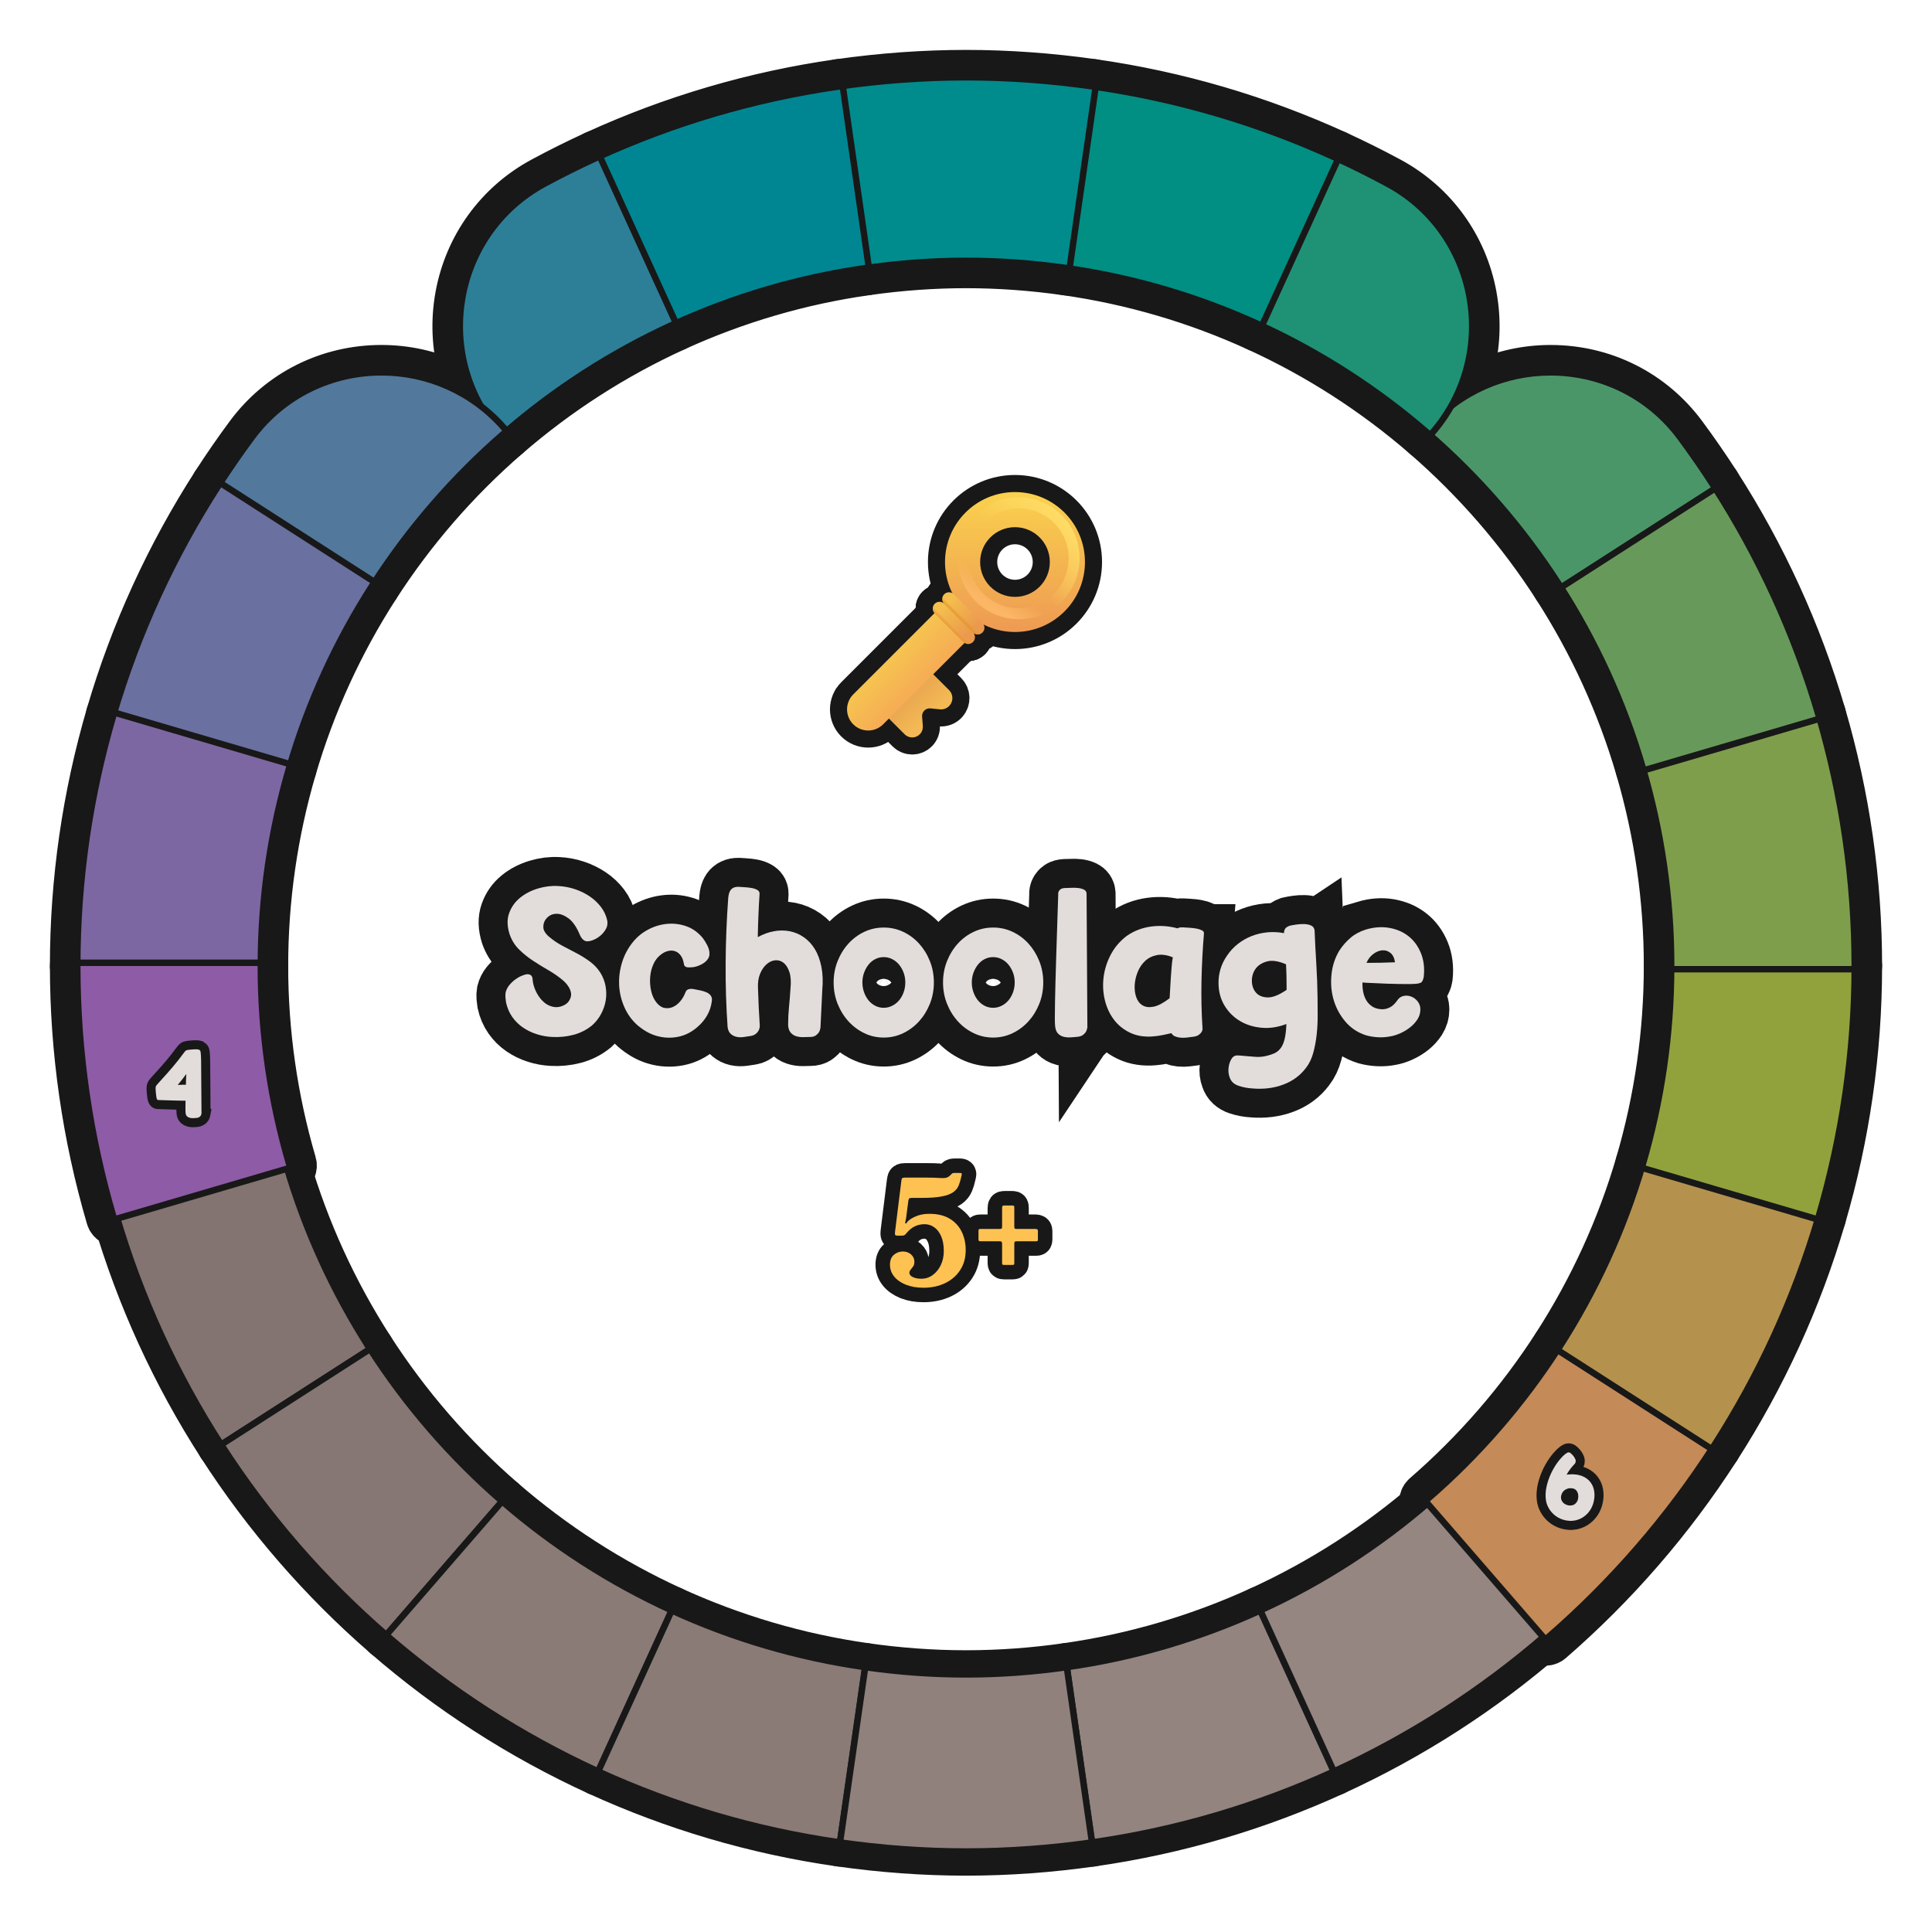 <?xml version="1.0" encoding="UTF-8"?>
<svg id="Layer_1" data-name="Layer 1" xmlns="http://www.w3.org/2000/svg" width="600" height="600" xmlns:xlink="http://www.w3.org/1999/xlink" viewBox="0 0 600 600">
  <defs>
    <linearGradient id="linear-gradient" x1="-1213.996" y1="777.015" x2="-1219.449" y2="782.921" gradientTransform="translate(1502.4 999.16) scale(1 -1)" gradientUnits="userSpaceOnUse">
      <stop offset="0" stop-color="#f3b954"/>
      <stop offset=".908" stop-color="#eba951"/>
    </linearGradient>
    <linearGradient id="linear-gradient-2" x1="-1221.489" y1="798.162" x2="-1212.651" y2="789.556" gradientTransform="translate(1502.4 999.16) scale(1 -1)" gradientUnits="userSpaceOnUse">
      <stop offset="0" stop-color="#f6c250"/>
      <stop offset="1" stop-color="#f6ab55"/>
    </linearGradient>
    <linearGradient id="linear-gradient-3" x1="-1187.187" y1="844.301" x2="-1187.187" y2="802.889" gradientTransform="translate(1502.4 999.16) scale(1 -1)" gradientUnits="userSpaceOnUse">
      <stop offset="0" stop-color="#f9cf4d"/>
      <stop offset="1" stop-color="#ee9a53"/>
    </linearGradient>
    <linearGradient id="linear-gradient-4" x1="11.213" y1="-3268.138" x2="22.782" y2="-3268.258" gradientTransform="translate(2594.882 -2129.841) rotate(45) scale(1 -1)" gradientUnits="userSpaceOnUse">
      <stop offset="0" stop-color="#f5bf4d"/>
      <stop offset="1" stop-color="#eb9a4d"/>
    </linearGradient>
    <radialGradient id="radial-gradient" cx="15667.505" cy="-1921.726" fx="15667.505" fy="-1921.726" r="2.727" gradientTransform="translate(6540.442 -556.567) rotate(137.756) scale(.327 -1.895)" gradientUnits="userSpaceOnUse">
      <stop offset="0" stop-color="#fbbc67"/>
      <stop offset="1" stop-color="#fbbc67" stop-opacity="0"/>
    </radialGradient>
    <linearGradient id="linear-gradient-5" x1="17.434" y1="-3270.864" x2="17.422" y2="-3269.069" gradientTransform="translate(2594.882 -2129.841) rotate(45) scale(1 -1)" gradientUnits="userSpaceOnUse">
      <stop offset=".186" stop-color="#e19226"/>
      <stop offset="1" stop-color="#ec9c4f" stop-opacity="0"/>
    </linearGradient>
    <linearGradient id="linear-gradient-6" x1="12.294" y1="-3264.418" x2="23.862" y2="-3264.539" gradientTransform="translate(2594.435 -2130.922) rotate(45) scale(1 -1)" xlink:href="#linear-gradient-4"/>
    <radialGradient id="radial-gradient-2" cx="15659.448" cy="-1921.793" fx="15659.448" fy="-1921.793" r="2.727" gradientTransform="translate(6541.523 -557.647) rotate(137.756) scale(.327 -1.895)" gradientUnits="userSpaceOnUse">
      <stop offset="0" stop-color="#fbb965"/>
      <stop offset="1" stop-color="#fbb965" stop-opacity="0"/>
    </radialGradient>
    <linearGradient id="linear-gradient-7" x1="18.515" y1="-3267.145" x2="18.502" y2="-3265.35" gradientTransform="translate(2594.435 -2130.922) rotate(45) scale(1 -1)" gradientUnits="userSpaceOnUse">
      <stop offset=".186" stop-color="#e19226"/>
      <stop offset="1" stop-color="#e19226" stop-opacity="0"/>
    </linearGradient>
    <linearGradient id="linear-gradient-8" x1="-1170.934" y1="838.571" x2="-1186.891" y2="825.045" gradientTransform="translate(1502.4 999.16) scale(1 -1)" gradientUnits="userSpaceOnUse">
      <stop offset="0" stop-color="#ffdd68"/>
      <stop offset="1" stop-color="#ffdd68" stop-opacity="0"/>
    </linearGradient>
    <linearGradient id="linear-gradient-9" x1="-1195.034" y1="811.444" x2="-1191.285" y2="817.409" gradientTransform="translate(1502.4 999.16) scale(1 -1)" gradientUnits="userSpaceOnUse">
      <stop offset="0" stop-color="#fcb766"/>
      <stop offset="1" stop-color="#fcb766" stop-opacity="0"/>
    </linearGradient>
  </defs>
  <g id="pie_with_links_-3" data-name="pie (with links)">
    <g>
      <g>
        <path d="M170.733,291.098c1.24,1.033,2.593,1.933,4.061,2.697,1.467.766,2.924,1.529,4.371,2.293,1.446.766,2.811,1.623,4.092,2.574,1.281.951,2.356,2.107,3.224,3.472.785,1.281,1.312,2.656,1.581,4.123.268,1.468.289,2.925.062,4.37-.228,1.447-.703,2.853-1.426,4.217-.724,1.363-1.665,2.562-2.821,3.596-1.736,1.406-3.679,2.387-5.828,2.945-2.149.558-4.361.775-6.634.65-1.612-.083-3.193-.371-4.743-.867s-2.976-1.188-4.278-2.077c-1.302-.889-2.409-1.984-3.317-3.286-.91-1.303-1.55-2.8-1.922-4.495-.084-.536-.146-1.063-.187-1.581-.042-.516-.021-1.023.062-1.52.206-.826.578-1.57,1.116-2.231.537-.661,1.136-1.239,1.798-1.735.66-.496,1.312-.879,1.953-1.147.64-.269,1.167-.444,1.581-.527.413-.04.753-.009,1.023.093.269.104.465.248.589.435s.207.372.248.558c.041.186.062.32.062.403.041.827.217,1.685.527,2.573.311.889.713,1.727,1.209,2.511.496.786,1.095,1.487,1.798,2.108.702.619,1.488,1.054,2.356,1.302.909.29,1.818.31,2.728.062,1.198-.33,2.066-.877,2.604-1.643.537-.765.785-1.52.744-2.264-.042-.701-.279-1.415-.713-2.139-.435-.723-1.023-1.415-1.768-2.076-1.364-1.157-2.873-2.211-4.526-3.162-1.654-.951-3.266-1.943-4.836-2.977-1.571-1.033-3.007-2.19-4.309-3.473-1.302-1.279-2.284-2.852-2.945-4.711-.786-2.48-.837-4.671-.155-6.572.682-1.9,1.808-3.492,3.379-4.773,1.57-1.281,3.419-2.242,5.549-2.884,2.128-.64,4.226-.899,6.293-.774,1.776.083,3.503.402,5.177.961,1.674.558,3.203,1.302,4.588,2.231,1.384.931,2.562,2.036,3.534,3.317.971,1.281,1.622,2.688,1.953,4.216.165.951.021,1.829-.434,2.635-.456.806-1.045,1.509-1.768,2.108-.724.6-1.509,1.054-2.355,1.363-.848.311-1.561.403-2.139.279-.786-.289-1.385-.93-1.798-1.922-1.033-2.48-2.222-4.205-3.564-5.177-1.344-.971-2.604-1.437-3.782-1.396-1.178.042-2.16.486-2.945,1.334s-1.137,1.87-1.054,3.068c.041.455.237.94.589,1.457.351.518.815,1.002,1.395,1.457Z" style="fill: none; stroke: #181818; stroke-width: 18px;"/>
        <path d="M215.311,307.156c.66.123,1.353.258,2.077.402.723.146,1.374.341,1.953.589.579.248,1.033.589,1.364,1.022.331.435.454.982.372,1.644-.207,1.695-.703,3.214-1.488,4.558s-1.757,2.511-2.914,3.502c-1.86,1.654-3.917,2.697-6.169,3.131-2.253.435-4.495.32-6.727-.34-1.116-.33-2.16-.785-3.131-1.364-.972-.579-1.892-1.24-2.759-1.984-1.736-1.57-3.08-3.45-4.03-5.642-.951-2.19-1.479-4.465-1.581-6.82-.104-2.355.206-4.701.93-7.037.723-2.334,1.87-4.453,3.441-6.355,1.28-1.57,2.852-2.841,4.712-3.812,1.86-.971,3.802-1.55,5.828-1.736,2.024-.186,4.008.062,5.952.744,1.942.682,3.637,1.891,5.084,3.627.455.58.919,1.324,1.395,2.232.475.91.713,1.798.713,2.666,0,.579-.155,1.106-.465,1.581-.31.476-.713.89-1.209,1.239-.496.353-1.034.643-1.612.869-.579.227-1.116.383-1.611.465-1.076.123-1.829.123-2.264,0-.434-.125-.692-.435-.774-.93-.166-1.117-.496-2.005-.992-2.666s-1.075-1.105-1.736-1.334c-.661-.227-1.364-.258-2.107-.093-.744.166-1.448.496-2.108.992-1.034.703-1.851,1.685-2.449,2.944-.6,1.262-.961,2.626-1.085,4.093-.124,1.468-.031,2.914.279,4.34s.857,2.635,1.643,3.627c.744.951,1.571,1.519,2.48,1.705.909.187,1.787.093,2.635-.278.847-.373,1.612-.962,2.294-1.768.682-.807,1.209-1.705,1.581-2.697.207-.578.537-.93.992-1.054.454-.124.95-.145,1.488-.062Z" style="fill: none; stroke: #181818; stroke-width: 18px;"/>
        <path d="M235.336,291.035c1.652-.908,3.326-1.519,5.021-1.828,1.694-.311,3.327-.311,4.898,0,1.57.31,3.027.93,4.371,1.859,1.342.93,2.479,2.15,3.41,3.658.93,1.51,1.612,3.338,2.046,5.486.434,2.15.527,4.589.279,7.316l-.558,11.656c-.083.537-.248,1.014-.496,1.426-.207.332-.527.651-.961.961-.434.311-1.003.465-1.705.465-.744.041-1.509.062-2.294.062-.786,0-1.499-.104-2.139-.311-.642-.206-1.189-.567-1.644-1.084-.455-.518-.724-1.271-.806-2.264,0-1.942.093-3.854.279-5.734s.341-3.813.465-5.797c.206-2.108.082-3.813-.372-5.115-.456-1.303-1.065-2.242-1.829-2.821-.766-.579-1.612-.827-2.542-.744-.93.083-1.809.476-2.635,1.179-.828.703-1.51,1.684-2.046,2.944-.538,1.261-.765,2.759-.682,4.495.124,4.01.31,7.916.558,11.718,0,.786-.258,1.479-.775,2.077-.518.6-1.188.961-2.015,1.085-.744.124-1.499.237-2.263.341-.765.104-1.478.082-2.139-.062-.662-.145-1.251-.434-1.767-.867-.517-.434-.858-1.126-1.023-2.077-.455-6.53-.662-13.153-.62-19.871.041-6.716.31-13.485.806-20.305.041-.454.113-.889.217-1.302.103-.413.268-.785.496-1.116.227-.331.537-.589.93-.775.393-.187.899-.278,1.519-.278.537.041,1.188.083,1.953.123.765.042,1.488.125,2.17.248.683.125,1.261.321,1.736.59.475.27.713.65.713,1.146-.29,4.506-.476,9.012-.558,13.516Z" style="fill: none; stroke: #181818; stroke-width: 18px;"/>
        <path d="M274.457,322.222c-2.15,0-4.165-.454-6.045-1.364-1.882-.908-3.524-2.139-4.93-3.689-1.405-1.549-2.521-3.357-3.348-5.424-.827-2.066-1.24-4.278-1.24-6.635,0-2.355.413-4.566,1.24-6.634.826-2.066,1.942-3.875,3.348-5.425,1.405-1.551,3.048-2.77,4.93-3.658,1.88-.889,3.895-1.333,6.045-1.333,2.148,0,4.163.444,6.045,1.333,1.88.889,3.523,2.107,4.929,3.658,1.405,1.55,2.521,3.358,3.348,5.425.827,2.067,1.24,4.278,1.24,6.634,0,2.356-.413,4.568-1.24,6.635-.828,2.066-1.943,3.875-3.348,5.424-1.405,1.551-3.049,2.781-4.929,3.689-1.882.91-3.896,1.364-6.045,1.364ZM274.457,297.236c-.952,0-1.829.207-2.635.619-.806.414-1.499.982-2.077,1.705-.58.724-1.045,1.561-1.396,2.512-.352.951-.527,1.963-.527,3.037,0,1.076.175,2.099.527,3.069.351.972.816,1.809,1.396,2.511.578.703,1.271,1.262,2.077,1.674.806.414,1.684.62,2.635.62.908,0,1.776-.206,2.604-.62.827-.412,1.54-.971,2.139-1.674.599-.702,1.075-1.539,1.426-2.511.351-.971.527-1.993.527-3.069,0-1.074-.176-2.086-.527-3.037-.352-.951-.828-1.788-1.426-2.512-.6-.723-1.312-1.291-2.139-1.705-.827-.412-1.695-.619-2.604-.619Z" style="fill: none; stroke: #181818; stroke-width: 18px;"/>
        <path d="M308.432,322.222c-2.15,0-4.165-.454-6.045-1.364-1.881-.908-3.524-2.139-4.929-3.689-1.405-1.549-2.521-3.357-3.348-5.424-.828-2.066-1.24-4.278-1.24-6.635,0-2.355.413-4.566,1.24-6.634.826-2.066,1.942-3.875,3.348-5.425,1.405-1.551,3.048-2.77,4.929-3.658,1.88-.889,3.895-1.333,6.045-1.333,2.149,0,4.164.444,6.045,1.333,1.88.889,3.523,2.107,4.929,3.658,1.404,1.55,2.521,3.358,3.348,5.425.827,2.067,1.24,4.278,1.24,6.634,0,2.356-.414,4.568-1.24,6.635-.827,2.066-1.943,3.875-3.348,5.424-1.406,1.551-3.049,2.781-4.929,3.689-1.881.91-3.896,1.364-6.045,1.364ZM308.432,297.236c-.952,0-1.829.207-2.635.619-.806.414-1.499.982-2.077,1.705-.58.724-1.044,1.561-1.395,2.512-.352.951-.527,1.963-.527,3.037,0,1.076.176,2.099.527,3.069.351.972.815,1.809,1.395,2.511.578.703,1.271,1.262,2.077,1.674.806.414,1.684.62,2.635.62.909,0,1.777-.206,2.604-.62.826-.412,1.539-.971,2.139-1.674.599-.702,1.075-1.539,1.426-2.511.351-.971.527-1.993.527-3.069,0-1.074-.176-2.086-.527-3.037-.352-.951-.828-1.788-1.426-2.512-.6-.723-1.312-1.291-2.139-1.705-.827-.412-1.695-.619-2.604-.619Z" style="fill: none; stroke: #181818; stroke-width: 18px;"/>
        <path d="M337.695,319.06c-.083.496-.228.951-.434,1.364-.208.331-.507.65-.899.961-.393.311-.94.506-1.643.589-.704.083-1.447.145-2.232.187-.785.04-1.509-.021-2.17-.187-.662-.165-1.23-.485-1.705-.961-.476-.475-.775-1.167-.899-2.077-.083-.454-.124-1.395-.124-2.82,0-1.427.021-3.141.062-5.146.041-2.004.093-4.217.155-6.635.062-2.418.134-4.866.217-7.346.165-5.746.372-12.152.62-19.221-.042-.372.021-.702.186-.992.124-.248.32-.465.589-.65.268-.187.692-.3,1.271-.342.578,0,1.25-.02,2.015-.062.765-.04,1.488-.021,2.17.062.682.084,1.271.248,1.767.496s.764.642.806,1.178l.248,41.603Z" style="fill: none; stroke: #181818; stroke-width: 18px;"/>
        <path d="M373.903,289.795c-.414,5.002-.672,9.973-.775,14.912-.104,4.939.01,9.91.341,14.91-.042.332-.166.662-.372.992-.208.29-.507.568-.899.838-.394.269-.94.443-1.643.526-.62.083-1.282.165-1.984.248-.703.082-1.364.093-1.984.03-.62-.062-1.178-.195-1.674-.402s-.868-.537-1.116-.992c-.91.207-1.819.403-2.728.59-.91.186-1.84.32-2.79.402-2.77.248-5.198-.124-7.285-1.116-2.087-.991-3.792-2.376-5.115-4.153-1.324-1.777-2.253-3.823-2.79-6.139-.538-2.314-.651-4.67-.341-7.068.311-2.396,1.054-4.711,2.232-6.943,1.178-2.232,2.821-4.154,4.929-5.766,2.272-1.57,4.784-2.543,7.533-2.914,2.748-.373,5.507-.187,8.277.558.331-.248.868-.351,1.612-.31.579.041,1.25.083,2.015.123.764.042,1.488.125,2.17.248.682.125,1.249.301,1.705.527.455.228.682.527.682.898ZM364.231,297.297c-1.86-.743-3.514-.97-4.96-.682-1.447.29-2.666.899-3.658,1.83-.992.93-1.757,2.066-2.294,3.409-.538,1.344-.848,2.688-.93,4.03-.084,1.344.071,2.594.465,3.751.392,1.157,1.043,2.015,1.953,2.573.908.558,2.056.703,3.44.434,1.385-.269,3.048-1.146,4.991-2.635.082-1.074.145-2.139.186-3.193.041-1.054.103-2.117.186-3.193.082-1.115.165-2.21.248-3.285.082-1.074.206-2.087.372-3.039Z" style="fill: none; stroke: #181818; stroke-width: 18px;"/>
        <path d="M408.25,288.865c.133,3.348.31,6.789.531,10.323s.354,7.12.399,10.757c0,1.447.01,3.152.031,5.115.021,1.964-.074,3.959-.281,5.982-.208,2.025-.562,3.969-1.061,5.828-.5,1.86-1.249,3.431-2.247,4.713-1.788,2.396-4.143,4.143-7.065,5.238-2.921,1.096-6.097,1.498-9.528,1.209-1.529-.083-2.997-.361-4.402-.836-1.406-.477-2.315-1.334-2.728-2.574-.372-.951-.486-1.994-.341-3.131.145-1.137.506-2.118,1.085-2.945.454-.537,1.002-.795,1.643-.774.64.021,1.333.071,2.077.155,1.075.082,2.201.176,3.379.279,1.179.102,2.366.01,3.565-.279.868-.207,1.663-.465,2.387-.775.723-.31,1.364-.806,1.922-1.488.559-.682.992-1.622,1.302-2.82.31-1.199.506-2.811.589-4.836-2.563.992-5.095,1.385-7.595,1.178-2.501-.207-4.743-.889-6.727-2.046s-3.596-2.737-4.836-4.743c-1.24-2.004-1.881-4.309-1.922-6.913-.042-1.487.155-2.976.589-4.464.434-1.488,1.126-2.914,2.077-4.277.95-1.405,2.077-2.614,3.379-3.627,1.302-1.014,2.717-1.818,4.247-2.418,1.528-.6,3.151-.982,4.867-1.148,1.715-.164,3.441-.082,5.177.248,0-.578.124-1.043.372-1.395.248-.351.702-.65,1.364-.898.537-.125,1.229-.248,2.077-.373.847-.123,1.664-.175,2.449-.154.785.021,1.488.166,2.108.434.62.27.992.755,1.116,1.457ZM399.385,299.468c-2.398-1.032-4.393-1.323-5.983-.868-1.592.455-2.77,1.24-3.534,2.355-.765,1.117-1.126,2.388-1.085,3.813.041,1.427.475,2.604,1.302,3.534.827.93,2.025,1.416,3.596,1.457,1.57.041,3.534-.744,5.89-2.355,0-1.199-.011-2.439-.031-3.721-.021-1.281-.073-2.687-.155-4.216Z" style="fill: none; stroke: #181818; stroke-width: 18px;"/>
        <path d="M424.184,288.68c2.521-.744,4.929-.92,7.223-.527,2.294.394,4.278,1.24,5.952,2.543,1.674,1.301,2.965,3.037,3.875,5.207.908,2.17,1.219,4.641.93,7.409-.083.538-.228.992-.434,1.364-.208.371-.538.6-.992.682-.208.084-.642.146-1.302.188-.662.041-1.457.062-2.387.062-.93,0-1.953-.01-3.068-.03-1.116-.021-2.232-.052-3.349-.095-1.529-.082-2.955-.144-4.278-.187-1.323-.04-2.397-.102-3.224-.186-.042,1,.031,1.979.217,2.937.186.958.505,1.822.961,2.593.455.77,1.054,1.404,1.798,1.904.744.5,1.674.791,2.79.875.868.083,1.735-.084,2.604-.5.868-.417,1.653-1.125,2.356-2.125.536-.833,1.218-1.332,2.046-1.5.826-.166,1.632-.092,2.418.22.784.312,1.446.822,1.984,1.53.537.709.806,1.52.806,2.437,0,1.116-.301,2.14-.899,3.069-.6.93-1.354,1.758-2.263,2.48-.91.723-1.912,1.332-3.007,1.828-1.096.496-2.14.828-3.131.992-1.24.248-2.501.341-3.782.279-1.282-.062-2.522-.259-3.72-.59-2.646-.826-4.836-2.283-6.572-4.371-1.736-2.086-2.956-4.42-3.658-7-.662-2.416-.848-4.969-.558-7.658.289-2.688,1.116-5.15,2.48-7.383.95-1.445,2.087-2.736,3.41-3.875,1.322-1.136,2.914-1.993,4.774-2.572ZM424.37,299.033c2.935,0,5.89-.062,8.866-.186-.208-1.364-.693-2.346-1.457-2.945-.766-.599-1.612-.857-2.542-.775-.93.084-1.851.466-2.759,1.147-.91.683-1.612,1.603-2.108,2.759Z" style="fill: none; stroke: #181818; stroke-width: 18px;"/>
      </g>
      <g>
        <path d="M170.733,291.098c1.24,1.033,2.593,1.933,4.061,2.697,1.467.766,2.924,1.529,4.371,2.293,1.446.766,2.811,1.623,4.092,2.574,1.281.951,2.356,2.107,3.224,3.472.785,1.281,1.312,2.656,1.581,4.123.268,1.468.289,2.925.062,4.37-.228,1.447-.703,2.853-1.426,4.217-.724,1.363-1.665,2.562-2.821,3.596-1.736,1.406-3.679,2.387-5.828,2.945-2.149.558-4.361.775-6.634.65-1.612-.083-3.193-.371-4.743-.867s-2.976-1.188-4.278-2.077c-1.302-.889-2.409-1.984-3.317-3.286-.91-1.303-1.55-2.8-1.922-4.495-.084-.536-.146-1.063-.187-1.581-.042-.516-.021-1.023.062-1.52.206-.826.578-1.57,1.116-2.231.537-.661,1.136-1.239,1.798-1.735.66-.496,1.312-.879,1.953-1.147.64-.269,1.167-.444,1.581-.527.413-.04.753-.009,1.023.093.269.104.465.248.589.435s.207.372.248.558c.041.186.062.32.062.403.041.827.217,1.685.527,2.573.311.889.713,1.727,1.209,2.511.496.786,1.095,1.487,1.798,2.108.702.619,1.488,1.054,2.356,1.302.909.29,1.818.31,2.728.062,1.198-.33,2.066-.877,2.604-1.643.537-.765.785-1.52.744-2.264-.042-.701-.279-1.415-.713-2.139-.435-.723-1.023-1.415-1.768-2.076-1.364-1.157-2.873-2.211-4.526-3.162-1.654-.951-3.266-1.943-4.836-2.977-1.571-1.033-3.007-2.19-4.309-3.473-1.302-1.279-2.284-2.852-2.945-4.711-.786-2.48-.837-4.671-.155-6.572.682-1.9,1.808-3.492,3.379-4.773,1.57-1.281,3.419-2.242,5.549-2.884,2.128-.64,4.226-.899,6.293-.774,1.776.083,3.503.402,5.177.961,1.674.558,3.203,1.302,4.588,2.231,1.384.931,2.562,2.036,3.534,3.317.971,1.281,1.622,2.688,1.953,4.216.165.951.021,1.829-.434,2.635-.456.806-1.045,1.509-1.768,2.108-.724.6-1.509,1.054-2.355,1.363-.848.311-1.561.403-2.139.279-.786-.289-1.385-.93-1.798-1.922-1.033-2.48-2.222-4.205-3.564-5.177-1.344-.971-2.604-1.437-3.782-1.396-1.178.042-2.16.486-2.945,1.334s-1.137,1.87-1.054,3.068c.041.455.237.94.589,1.457.351.518.815,1.002,1.395,1.457Z" style="fill: #231f20; stroke-width: 0px;"/>
        <path d="M215.311,307.156c.66.123,1.353.258,2.077.402.723.146,1.374.341,1.953.589.579.248,1.033.589,1.364,1.022.331.435.454.982.372,1.644-.207,1.695-.703,3.214-1.488,4.558s-1.757,2.511-2.914,3.502c-1.86,1.654-3.917,2.697-6.169,3.131-2.253.435-4.495.32-6.727-.34-1.116-.33-2.16-.785-3.131-1.364-.972-.579-1.892-1.24-2.759-1.984-1.736-1.57-3.08-3.45-4.03-5.642-.951-2.19-1.479-4.465-1.581-6.82-.104-2.355.206-4.701.93-7.037.723-2.334,1.87-4.453,3.441-6.355,1.28-1.57,2.852-2.841,4.712-3.812,1.86-.971,3.802-1.55,5.828-1.736,2.024-.186,4.008.062,5.952.744,1.942.682,3.637,1.891,5.084,3.627.455.58.919,1.324,1.395,2.232.475.91.713,1.798.713,2.666,0,.579-.155,1.106-.465,1.581-.31.476-.713.89-1.209,1.239-.496.353-1.034.643-1.612.869-.579.227-1.116.383-1.611.465-1.076.123-1.829.123-2.264,0-.434-.125-.692-.435-.774-.93-.166-1.117-.496-2.005-.992-2.666s-1.075-1.105-1.736-1.334c-.661-.227-1.364-.258-2.107-.093-.744.166-1.448.496-2.108.992-1.034.703-1.851,1.685-2.449,2.944-.6,1.262-.961,2.626-1.085,4.093-.124,1.468-.031,2.914.279,4.34s.857,2.635,1.643,3.627c.744.951,1.571,1.519,2.48,1.705.909.187,1.787.093,2.635-.278.847-.373,1.612-.962,2.294-1.768.682-.807,1.209-1.705,1.581-2.697.207-.578.537-.93.992-1.054.454-.124.95-.145,1.488-.062Z" style="fill: #231f20; stroke-width: 0px;"/>
        <path d="M235.336,291.035c1.652-.908,3.326-1.519,5.021-1.828,1.694-.311,3.327-.311,4.898,0,1.57.31,3.027.93,4.371,1.859,1.342.93,2.479,2.15,3.41,3.658.93,1.51,1.612,3.338,2.046,5.486.434,2.15.527,4.589.279,7.316l-.558,11.656c-.083.537-.248,1.014-.496,1.426-.207.332-.527.651-.961.961-.434.311-1.003.465-1.705.465-.744.041-1.509.062-2.294.062-.786,0-1.499-.104-2.139-.311-.642-.206-1.189-.567-1.644-1.084-.455-.518-.724-1.271-.806-2.264,0-1.942.093-3.854.279-5.734s.341-3.813.465-5.797c.206-2.108.082-3.813-.372-5.115-.456-1.303-1.065-2.242-1.829-2.821-.766-.579-1.612-.827-2.542-.744-.93.083-1.809.476-2.635,1.179-.828.703-1.51,1.684-2.046,2.944-.538,1.261-.765,2.759-.682,4.495.124,4.01.31,7.916.558,11.718,0,.786-.258,1.479-.775,2.077-.518.6-1.188.961-2.015,1.085-.744.124-1.499.237-2.263.341-.765.104-1.478.082-2.139-.062-.662-.145-1.251-.434-1.767-.867-.517-.434-.858-1.126-1.023-2.077-.455-6.53-.662-13.153-.62-19.871.041-6.716.31-13.485.806-20.305.041-.454.113-.889.217-1.302.103-.413.268-.785.496-1.116.227-.331.537-.589.93-.775.393-.187.899-.278,1.519-.278.537.041,1.188.083,1.953.123.765.042,1.488.125,2.17.248.683.125,1.261.321,1.736.59.475.27.713.65.713,1.146-.29,4.506-.476,9.012-.558,13.516Z" style="fill: #231f20; stroke-width: 0px;"/>
        <path d="M274.457,322.222c-2.15,0-4.165-.454-6.045-1.364-1.882-.908-3.524-2.139-4.93-3.689-1.405-1.549-2.521-3.357-3.348-5.424-.827-2.066-1.24-4.278-1.24-6.635,0-2.355.413-4.566,1.24-6.634.826-2.066,1.942-3.875,3.348-5.425,1.405-1.551,3.048-2.77,4.93-3.658,1.88-.889,3.895-1.333,6.045-1.333,2.148,0,4.163.444,6.045,1.333,1.88.889,3.523,2.107,4.929,3.658,1.405,1.55,2.521,3.358,3.348,5.425.827,2.067,1.24,4.278,1.24,6.634,0,2.356-.413,4.568-1.24,6.635-.828,2.066-1.943,3.875-3.348,5.424-1.405,1.551-3.049,2.781-4.929,3.689-1.882.91-3.896,1.364-6.045,1.364ZM274.457,297.236c-.952,0-1.829.207-2.635.619-.806.414-1.499.982-2.077,1.705-.58.724-1.045,1.561-1.396,2.512-.352.951-.527,1.963-.527,3.037,0,1.076.175,2.099.527,3.069.351.972.816,1.809,1.396,2.511.578.703,1.271,1.262,2.077,1.674.806.414,1.684.62,2.635.62.908,0,1.776-.206,2.604-.62.827-.412,1.54-.971,2.139-1.674.599-.702,1.075-1.539,1.426-2.511.351-.971.527-1.993.527-3.069,0-1.074-.176-2.086-.527-3.037-.352-.951-.828-1.788-1.426-2.512-.6-.723-1.312-1.291-2.139-1.705-.827-.412-1.695-.619-2.604-.619Z" style="fill: #231f20; stroke-width: 0px;"/>
        <path d="M308.432,322.222c-2.15,0-4.165-.454-6.045-1.364-1.881-.908-3.524-2.139-4.929-3.689-1.405-1.549-2.521-3.357-3.348-5.424-.828-2.066-1.24-4.278-1.24-6.635,0-2.355.413-4.566,1.24-6.634.826-2.066,1.942-3.875,3.348-5.425,1.405-1.551,3.048-2.77,4.929-3.658,1.88-.889,3.895-1.333,6.045-1.333,2.149,0,4.164.444,6.045,1.333,1.88.889,3.523,2.107,4.929,3.658,1.404,1.55,2.521,3.358,3.348,5.425.827,2.067,1.24,4.278,1.24,6.634,0,2.356-.414,4.568-1.24,6.635-.827,2.066-1.943,3.875-3.348,5.424-1.406,1.551-3.049,2.781-4.929,3.689-1.881.91-3.896,1.364-6.045,1.364ZM308.432,297.236c-.952,0-1.829.207-2.635.619-.806.414-1.499.982-2.077,1.705-.58.724-1.044,1.561-1.395,2.512-.352.951-.527,1.963-.527,3.037,0,1.076.176,2.099.527,3.069.351.972.815,1.809,1.395,2.511.578.703,1.271,1.262,2.077,1.674.806.414,1.684.62,2.635.62.909,0,1.777-.206,2.604-.62.826-.412,1.539-.971,2.139-1.674.599-.702,1.075-1.539,1.426-2.511.351-.971.527-1.993.527-3.069,0-1.074-.176-2.086-.527-3.037-.352-.951-.828-1.788-1.426-2.512-.6-.723-1.312-1.291-2.139-1.705-.827-.412-1.695-.619-2.604-.619Z" style="fill: #231f20; stroke-width: 0px;"/>
        <path d="M337.695,319.06c-.083.496-.228.951-.434,1.364-.208.331-.507.65-.899.961-.393.311-.94.506-1.643.589-.704.083-1.447.145-2.232.187-.785.04-1.509-.021-2.17-.187-.662-.165-1.23-.485-1.705-.961-.476-.475-.775-1.167-.899-2.077-.083-.454-.124-1.395-.124-2.82,0-1.427.021-3.141.062-5.146.041-2.004.093-4.217.155-6.635.062-2.418.134-4.866.217-7.346.165-5.746.372-12.152.62-19.221-.042-.372.021-.702.186-.992.124-.248.32-.465.589-.65.268-.187.692-.3,1.271-.342.578,0,1.25-.02,2.015-.062.765-.04,1.488-.021,2.17.062.682.084,1.271.248,1.767.496s.764.642.806,1.178l.248,41.603Z" style="fill: #231f20; stroke-width: 0px;"/>
        <path d="M373.903,289.795c-.414,5.002-.672,9.973-.775,14.912-.104,4.939.01,9.91.341,14.91-.042.332-.166.662-.372.992-.208.29-.507.568-.899.838-.394.269-.94.443-1.643.526-.62.083-1.282.165-1.984.248-.703.082-1.364.093-1.984.03-.62-.062-1.178-.195-1.674-.402s-.868-.537-1.116-.992c-.91.207-1.819.403-2.728.59-.91.186-1.84.32-2.79.402-2.77.248-5.198-.124-7.285-1.116-2.087-.991-3.792-2.376-5.115-4.153-1.324-1.777-2.253-3.823-2.79-6.139-.538-2.314-.651-4.67-.341-7.068.311-2.396,1.054-4.711,2.232-6.943,1.178-2.232,2.821-4.154,4.929-5.766,2.272-1.57,4.784-2.543,7.533-2.914,2.748-.373,5.507-.187,8.277.558.331-.248.868-.351,1.612-.31.579.041,1.25.083,2.015.123.764.042,1.488.125,2.17.248.682.125,1.249.301,1.705.527.455.228.682.527.682.898ZM364.231,297.297c-1.86-.743-3.514-.97-4.96-.682-1.447.29-2.666.899-3.658,1.83-.992.93-1.757,2.066-2.294,3.409-.538,1.344-.848,2.688-.93,4.03-.084,1.344.071,2.594.465,3.751.392,1.157,1.043,2.015,1.953,2.573.908.558,2.056.703,3.44.434,1.385-.269,3.048-1.146,4.991-2.635.082-1.074.145-2.139.186-3.193.041-1.054.103-2.117.186-3.193.082-1.115.165-2.21.248-3.285.082-1.074.206-2.087.372-3.039Z" style="fill: #231f20; stroke-width: 0px;"/>
        <path d="M408.25,288.865c.133,3.348.31,6.789.531,10.323s.354,7.12.399,10.757c0,1.447.01,3.152.031,5.115.021,1.964-.074,3.959-.281,5.982-.208,2.025-.562,3.969-1.061,5.828-.5,1.86-1.249,3.431-2.247,4.713-1.788,2.396-4.143,4.143-7.065,5.238-2.921,1.096-6.097,1.498-9.528,1.209-1.529-.083-2.997-.361-4.402-.836-1.406-.477-2.315-1.334-2.728-2.574-.372-.951-.486-1.994-.341-3.131.145-1.137.506-2.118,1.085-2.945.454-.537,1.002-.795,1.643-.774.64.021,1.333.071,2.077.155,1.075.082,2.201.176,3.379.279,1.179.102,2.366.01,3.565-.279.868-.207,1.663-.465,2.387-.775.723-.31,1.364-.806,1.922-1.488.559-.682.992-1.622,1.302-2.82.31-1.199.506-2.811.589-4.836-2.563.992-5.095,1.385-7.595,1.178-2.501-.207-4.743-.889-6.727-2.046s-3.596-2.737-4.836-4.743c-1.24-2.004-1.881-4.309-1.922-6.913-.042-1.487.155-2.976.589-4.464.434-1.488,1.126-2.914,2.077-4.277.95-1.405,2.077-2.614,3.379-3.627,1.302-1.014,2.717-1.818,4.247-2.418,1.528-.6,3.151-.982,4.867-1.148,1.715-.164,3.441-.082,5.177.248,0-.578.124-1.043.372-1.395.248-.351.702-.65,1.364-.898.537-.125,1.229-.248,2.077-.373.847-.123,1.664-.175,2.449-.154.785.021,1.488.166,2.108.434.62.27.992.755,1.116,1.457ZM399.385,299.468c-2.398-1.032-4.393-1.323-5.983-.868-1.592.455-2.77,1.24-3.534,2.355-.765,1.117-1.126,2.388-1.085,3.813.041,1.427.475,2.604,1.302,3.534.827.93,2.025,1.416,3.596,1.457,1.57.041,3.534-.744,5.89-2.355,0-1.199-.011-2.439-.031-3.721-.021-1.281-.073-2.687-.155-4.216Z" style="fill: #231f20; stroke-width: 0px;"/>
        <path d="M424.184,288.68c2.521-.744,4.929-.92,7.223-.527,2.294.394,4.278,1.24,5.952,2.543,1.674,1.301,2.965,3.037,3.875,5.207.908,2.17,1.219,4.641.93,7.409-.083.538-.228.992-.434,1.364-.208.371-.538.6-.992.682-.208.084-.642.146-1.302.188-.662.041-1.457.062-2.387.062-.93,0-1.953-.01-3.068-.03-1.116-.021-2.232-.052-3.349-.095-1.529-.082-2.955-.144-4.278-.187-1.323-.04-2.397-.102-3.224-.186-.042,1,.031,1.979.217,2.937.186.958.505,1.822.961,2.593.455.77,1.054,1.404,1.798,1.904.744.5,1.674.791,2.79.875.868.083,1.735-.084,2.604-.5.868-.417,1.653-1.125,2.356-2.125.536-.833,1.218-1.332,2.046-1.5.826-.166,1.632-.092,2.418.22.784.312,1.446.822,1.984,1.53.537.709.806,1.52.806,2.437,0,1.116-.301,2.14-.899,3.069-.6.93-1.354,1.758-2.263,2.48-.91.723-1.912,1.332-3.007,1.828-1.096.496-2.14.828-3.131.992-1.24.248-2.501.341-3.782.279-1.282-.062-2.522-.259-3.72-.59-2.646-.826-4.836-2.283-6.572-4.371-1.736-2.086-2.956-4.42-3.658-7-.662-2.416-.848-4.969-.558-7.658.289-2.688,1.116-5.15,2.48-7.383.95-1.445,2.087-2.736,3.41-3.875,1.322-1.136,2.914-1.993,4.774-2.572ZM424.37,299.033c2.935,0,5.89-.062,8.866-.186-.208-1.364-.693-2.346-1.457-2.945-.766-.599-1.612-.857-2.542-.775-.93.084-1.851.466-2.759,1.147-.91.683-1.612,1.603-2.108,2.759Z" style="fill: #231f20; stroke-width: 0px;"/>
      </g>
      <g>
        <path d="M170.733,291.098c1.24,1.033,2.593,1.933,4.061,2.697,1.467.766,2.924,1.529,4.371,2.293,1.446.766,2.811,1.623,4.092,2.574,1.281.951,2.356,2.107,3.224,3.472.785,1.281,1.312,2.656,1.581,4.123.268,1.468.289,2.925.062,4.37-.228,1.447-.703,2.853-1.426,4.217-.724,1.363-1.665,2.562-2.821,3.596-1.736,1.406-3.679,2.387-5.828,2.945-2.149.558-4.361.775-6.634.65-1.612-.083-3.193-.371-4.743-.867s-2.976-1.188-4.278-2.077c-1.302-.889-2.409-1.984-3.317-3.286-.91-1.303-1.55-2.8-1.922-4.495-.084-.536-.146-1.063-.187-1.581-.042-.516-.021-1.023.062-1.52.206-.826.578-1.57,1.116-2.231.537-.661,1.136-1.239,1.798-1.735.66-.496,1.312-.879,1.953-1.147.64-.269,1.167-.444,1.581-.527.413-.04.753-.009,1.023.093.269.104.465.248.589.435s.207.372.248.558c.041.186.062.32.062.403.041.827.217,1.685.527,2.573.311.889.713,1.727,1.209,2.511.496.786,1.095,1.487,1.798,2.108.702.619,1.488,1.054,2.356,1.302.909.29,1.818.31,2.728.062,1.198-.33,2.066-.877,2.604-1.643.537-.765.785-1.52.744-2.264-.042-.701-.279-1.415-.713-2.139-.435-.723-1.023-1.415-1.768-2.076-1.364-1.157-2.873-2.211-4.526-3.162-1.654-.951-3.266-1.943-4.836-2.977-1.571-1.033-3.007-2.19-4.309-3.473-1.302-1.279-2.284-2.852-2.945-4.711-.786-2.48-.837-4.671-.155-6.572.682-1.9,1.808-3.492,3.379-4.773,1.57-1.281,3.419-2.242,5.549-2.884,2.128-.64,4.226-.899,6.293-.774,1.776.083,3.503.402,5.177.961,1.674.558,3.203,1.302,4.588,2.231,1.384.931,2.562,2.036,3.534,3.317.971,1.281,1.622,2.688,1.953,4.216.165.951.021,1.829-.434,2.635-.456.806-1.045,1.509-1.768,2.108-.724.6-1.509,1.054-2.355,1.363-.848.311-1.561.403-2.139.279-.786-.289-1.385-.93-1.798-1.922-1.033-2.48-2.222-4.205-3.564-5.177-1.344-.971-2.604-1.437-3.782-1.396-1.178.042-2.16.486-2.945,1.334s-1.137,1.87-1.054,3.068c.041.455.237.94.589,1.457.351.518.815,1.002,1.395,1.457Z" style="fill: #e2dddb; stroke-width: 0px;"/>
        <path d="M215.311,307.156c.66.123,1.353.258,2.077.402.723.146,1.374.341,1.953.589.579.248,1.033.589,1.364,1.022.331.435.454.982.372,1.644-.207,1.695-.703,3.214-1.488,4.558s-1.757,2.511-2.914,3.502c-1.86,1.654-3.917,2.697-6.169,3.131-2.253.435-4.495.32-6.727-.34-1.116-.33-2.16-.785-3.131-1.364-.972-.579-1.892-1.24-2.759-1.984-1.736-1.57-3.08-3.45-4.03-5.642-.951-2.19-1.479-4.465-1.581-6.82-.104-2.355.206-4.701.93-7.037.723-2.334,1.87-4.453,3.441-6.355,1.28-1.57,2.852-2.841,4.712-3.812,1.86-.971,3.802-1.55,5.828-1.736,2.024-.186,4.008.062,5.952.744,1.942.682,3.637,1.891,5.084,3.627.455.58.919,1.324,1.395,2.232.475.91.713,1.798.713,2.666,0,.579-.155,1.106-.465,1.581-.31.476-.713.89-1.209,1.239-.496.353-1.034.643-1.612.869-.579.227-1.116.383-1.611.465-1.076.123-1.829.123-2.264,0-.434-.125-.692-.435-.774-.93-.166-1.117-.496-2.005-.992-2.666s-1.075-1.105-1.736-1.334c-.661-.227-1.364-.258-2.107-.093-.744.166-1.448.496-2.108.992-1.034.703-1.851,1.685-2.449,2.944-.6,1.262-.961,2.626-1.085,4.093-.124,1.468-.031,2.914.279,4.34s.857,2.635,1.643,3.627c.744.951,1.571,1.519,2.48,1.705.909.187,1.787.093,2.635-.278.847-.373,1.612-.962,2.294-1.768.682-.807,1.209-1.705,1.581-2.697.207-.578.537-.93.992-1.054.454-.124.95-.145,1.488-.062Z" style="fill: #e2dddb; stroke-width: 0px;"/>
        <path d="M235.336,291.035c1.652-.908,3.326-1.519,5.021-1.828,1.694-.311,3.327-.311,4.898,0,1.57.31,3.027.93,4.371,1.859,1.342.93,2.479,2.15,3.41,3.658.93,1.51,1.612,3.338,2.046,5.486.434,2.15.527,4.589.279,7.316l-.558,11.656c-.083.537-.248,1.014-.496,1.426-.207.332-.527.651-.961.961-.434.311-1.003.465-1.705.465-.744.041-1.509.062-2.294.062-.786,0-1.499-.104-2.139-.311-.642-.206-1.189-.567-1.644-1.084-.455-.518-.724-1.271-.806-2.264,0-1.942.093-3.854.279-5.734s.341-3.813.465-5.797c.206-2.108.082-3.813-.372-5.115-.456-1.303-1.065-2.242-1.829-2.821-.766-.579-1.612-.827-2.542-.744-.93.083-1.809.476-2.635,1.179-.828.703-1.51,1.684-2.046,2.944-.538,1.261-.765,2.759-.682,4.495.124,4.01.31,7.916.558,11.718,0,.786-.258,1.479-.775,2.077-.518.6-1.188.961-2.015,1.085-.744.124-1.499.237-2.263.341-.765.104-1.478.082-2.139-.062-.662-.145-1.251-.434-1.767-.867-.517-.434-.858-1.126-1.023-2.077-.455-6.53-.662-13.153-.62-19.871.041-6.716.31-13.485.806-20.305.041-.454.113-.889.217-1.302.103-.413.268-.785.496-1.116.227-.331.537-.589.93-.775.393-.187.899-.278,1.519-.278.537.041,1.188.083,1.953.123.765.042,1.488.125,2.17.248.683.125,1.261.321,1.736.59.475.27.713.65.713,1.146-.29,4.506-.476,9.012-.558,13.516Z" style="fill: #e2dddb; stroke-width: 0px;"/>
        <path d="M274.457,322.222c-2.15,0-4.165-.454-6.045-1.364-1.882-.908-3.524-2.139-4.93-3.689-1.405-1.549-2.521-3.357-3.348-5.424-.827-2.066-1.24-4.278-1.24-6.635,0-2.355.413-4.566,1.24-6.634.826-2.066,1.942-3.875,3.348-5.425,1.405-1.551,3.048-2.77,4.93-3.658,1.88-.889,3.895-1.333,6.045-1.333,2.148,0,4.163.444,6.045,1.333,1.88.889,3.523,2.107,4.929,3.658,1.405,1.55,2.521,3.358,3.348,5.425.827,2.067,1.24,4.278,1.24,6.634,0,2.356-.413,4.568-1.24,6.635-.828,2.066-1.943,3.875-3.348,5.424-1.405,1.551-3.049,2.781-4.929,3.689-1.882.91-3.896,1.364-6.045,1.364ZM274.457,297.236c-.952,0-1.829.207-2.635.619-.806.414-1.499.982-2.077,1.705-.58.724-1.045,1.561-1.396,2.512-.352.951-.527,1.963-.527,3.037,0,1.076.175,2.099.527,3.069.351.972.816,1.809,1.396,2.511.578.703,1.271,1.262,2.077,1.674.806.414,1.684.62,2.635.62.908,0,1.776-.206,2.604-.62.827-.412,1.54-.971,2.139-1.674.599-.702,1.075-1.539,1.426-2.511.351-.971.527-1.993.527-3.069,0-1.074-.176-2.086-.527-3.037-.352-.951-.828-1.788-1.426-2.512-.6-.723-1.312-1.291-2.139-1.705-.827-.412-1.695-.619-2.604-.619Z" style="fill: #e2dddb; stroke-width: 0px;"/>
        <path d="M308.432,322.222c-2.15,0-4.165-.454-6.045-1.364-1.881-.908-3.524-2.139-4.929-3.689-1.405-1.549-2.521-3.357-3.348-5.424-.828-2.066-1.24-4.278-1.24-6.635,0-2.355.413-4.566,1.24-6.634.826-2.066,1.942-3.875,3.348-5.425,1.405-1.551,3.048-2.77,4.929-3.658,1.88-.889,3.895-1.333,6.045-1.333,2.149,0,4.164.444,6.045,1.333,1.88.889,3.523,2.107,4.929,3.658,1.404,1.55,2.521,3.358,3.348,5.425.827,2.067,1.24,4.278,1.24,6.634,0,2.356-.414,4.568-1.24,6.635-.827,2.066-1.943,3.875-3.348,5.424-1.406,1.551-3.049,2.781-4.929,3.689-1.881.91-3.896,1.364-6.045,1.364ZM308.432,297.236c-.952,0-1.829.207-2.635.619-.806.414-1.499.982-2.077,1.705-.58.724-1.044,1.561-1.395,2.512-.352.951-.527,1.963-.527,3.037,0,1.076.176,2.099.527,3.069.351.972.815,1.809,1.395,2.511.578.703,1.271,1.262,2.077,1.674.806.414,1.684.62,2.635.62.909,0,1.777-.206,2.604-.62.826-.412,1.539-.971,2.139-1.674.599-.702,1.075-1.539,1.426-2.511.351-.971.527-1.993.527-3.069,0-1.074-.176-2.086-.527-3.037-.352-.951-.828-1.788-1.426-2.512-.6-.723-1.312-1.291-2.139-1.705-.827-.412-1.695-.619-2.604-.619Z" style="fill: #e2dddb; stroke-width: 0px;"/>
        <path d="M337.695,319.06c-.083.496-.228.951-.434,1.364-.208.331-.507.65-.899.961-.393.311-.94.506-1.643.589-.704.083-1.447.145-2.232.187-.785.04-1.509-.021-2.17-.187-.662-.165-1.23-.485-1.705-.961-.476-.475-.775-1.167-.899-2.077-.083-.454-.124-1.395-.124-2.82,0-1.427.021-3.141.062-5.146.041-2.004.093-4.217.155-6.635.062-2.418.134-4.866.217-7.346.165-5.746.372-12.152.62-19.221-.042-.372.021-.702.186-.992.124-.248.32-.465.589-.65.268-.187.692-.3,1.271-.342.578,0,1.25-.02,2.015-.062.765-.04,1.488-.021,2.17.062.682.084,1.271.248,1.767.496s.764.642.806,1.178l.248,41.603Z" style="fill: #e2dddb; stroke-width: 0px;"/>
        <path d="M373.903,289.795c-.414,5.002-.672,9.973-.775,14.912-.104,4.939.01,9.91.341,14.91-.042.332-.166.662-.372.992-.208.29-.507.568-.899.838-.394.269-.94.443-1.643.526-.62.083-1.282.165-1.984.248-.703.082-1.364.093-1.984.03-.62-.062-1.178-.195-1.674-.402s-.868-.537-1.116-.992c-.91.207-1.819.403-2.728.59-.91.186-1.84.32-2.79.402-2.77.248-5.198-.124-7.285-1.116-2.087-.991-3.792-2.376-5.115-4.153-1.324-1.777-2.253-3.823-2.79-6.139-.538-2.314-.651-4.67-.341-7.068.311-2.396,1.054-4.711,2.232-6.943,1.178-2.232,2.821-4.154,4.929-5.766,2.272-1.57,4.784-2.543,7.533-2.914,2.748-.373,5.507-.187,8.277.558.331-.248.868-.351,1.612-.31.579.041,1.25.083,2.015.123.764.042,1.488.125,2.17.248.682.125,1.249.301,1.705.527.455.228.682.527.682.898ZM364.231,297.297c-1.86-.743-3.514-.97-4.96-.682-1.447.29-2.666.899-3.658,1.83-.992.93-1.757,2.066-2.294,3.409-.538,1.344-.848,2.688-.93,4.03-.084,1.344.071,2.594.465,3.751.392,1.157,1.043,2.015,1.953,2.573.908.558,2.056.703,3.44.434,1.385-.269,3.048-1.146,4.991-2.635.082-1.074.145-2.139.186-3.193.041-1.054.103-2.117.186-3.193.082-1.115.165-2.21.248-3.285.082-1.074.206-2.087.372-3.039Z" style="fill: #e2dddb; stroke-width: 0px;"/>
        <path d="M408.25,288.865c.133,3.348.31,6.789.531,10.323s.354,7.12.399,10.757c0,1.447.01,3.152.031,5.115.021,1.964-.074,3.959-.281,5.982-.208,2.025-.562,3.969-1.061,5.828-.5,1.86-1.249,3.431-2.247,4.713-1.788,2.396-4.143,4.143-7.065,5.238-2.921,1.096-6.097,1.498-9.528,1.209-1.529-.083-2.997-.361-4.402-.836-1.406-.477-2.315-1.334-2.728-2.574-.372-.951-.486-1.994-.341-3.131.145-1.137.506-2.118,1.085-2.945.454-.537,1.002-.795,1.643-.774.64.021,1.333.071,2.077.155,1.075.082,2.201.176,3.379.279,1.179.102,2.366.01,3.565-.279.868-.207,1.663-.465,2.387-.775.723-.31,1.364-.806,1.922-1.488.559-.682.992-1.622,1.302-2.82.31-1.199.506-2.811.589-4.836-2.563.992-5.095,1.385-7.595,1.178-2.501-.207-4.743-.889-6.727-2.046s-3.596-2.737-4.836-4.743c-1.24-2.004-1.881-4.309-1.922-6.913-.042-1.487.155-2.976.589-4.464.434-1.488,1.126-2.914,2.077-4.277.95-1.405,2.077-2.614,3.379-3.627,1.302-1.014,2.717-1.818,4.247-2.418,1.528-.6,3.151-.982,4.867-1.148,1.715-.164,3.441-.082,5.177.248,0-.578.124-1.043.372-1.395.248-.351.702-.65,1.364-.898.537-.125,1.229-.248,2.077-.373.847-.123,1.664-.175,2.449-.154.785.021,1.488.166,2.108.434.62.27.992.755,1.116,1.457ZM399.385,299.468c-2.398-1.032-4.393-1.323-5.983-.868-1.592.455-2.77,1.24-3.534,2.355-.765,1.117-1.126,2.388-1.085,3.813.041,1.427.475,2.604,1.302,3.534.827.93,2.025,1.416,3.596,1.457,1.57.041,3.534-.744,5.89-2.355,0-1.199-.011-2.439-.031-3.721-.021-1.281-.073-2.687-.155-4.216Z" style="fill: #e2dddb; stroke-width: 0px;"/>
        <path d="M424.184,288.68c2.521-.744,4.929-.92,7.223-.527,2.294.394,4.278,1.24,5.952,2.543,1.674,1.301,2.965,3.037,3.875,5.207.908,2.17,1.219,4.641.93,7.409-.083.538-.228.992-.434,1.364-.208.371-.538.6-.992.682-.208.084-.642.146-1.302.188-.662.041-1.457.062-2.387.062-.93,0-1.953-.01-3.068-.03-1.116-.021-2.232-.052-3.349-.095-1.529-.082-2.955-.144-4.278-.187-1.323-.04-2.397-.102-3.224-.186-.042,1,.031,1.979.217,2.937.186.958.505,1.822.961,2.593.455.77,1.054,1.404,1.798,1.904.744.5,1.674.791,2.79.875.868.083,1.735-.084,2.604-.5.868-.417,1.653-1.125,2.356-2.125.536-.833,1.218-1.332,2.046-1.5.826-.166,1.632-.092,2.418.22.784.312,1.446.822,1.984,1.53.537.709.806,1.52.806,2.437,0,1.116-.301,2.14-.899,3.069-.6.93-1.354,1.758-2.263,2.48-.91.723-1.912,1.332-3.007,1.828-1.096.496-2.14.828-3.131.992-1.24.248-2.501.341-3.782.279-1.282-.062-2.522-.259-3.72-.59-2.646-.826-4.836-2.283-6.572-4.371-1.736-2.086-2.956-4.42-3.658-7-.662-2.416-.848-4.969-.558-7.658.289-2.688,1.116-5.15,2.48-7.383.95-1.445,2.087-2.736,3.41-3.875,1.322-1.136,2.914-1.993,4.774-2.572ZM424.37,299.033c2.935,0,5.89-.062,8.866-.186-.208-1.364-.693-2.346-1.457-2.945-.766-.599-1.612-.857-2.542-.775-.93.084-1.851.466-2.759,1.147-.91.683-1.612,1.603-2.108,2.759Z" style="fill: #e2dddb; stroke-width: 0px;"/>
      </g>
    </g>
    <g>
      <g>
        <g>
          <path d="M277.602,389.689c.81-.683,1.74-1.023,2.79-1.023,1.005,0,1.853.304,2.542.911s1.035,1.361,1.035,2.261c0,.615-.131,1.11-.394,1.485-.263.375-.521.709-.776,1.001-.255.293-.382.611-.382.957,0,.54.352.982,1.058,1.327.705.345,1.583.518,2.632.518,1.335,0,2.531-.39,3.589-1.17s1.89-1.819,2.498-3.116c.607-1.298.911-2.727.911-4.286,0-1.83-.27-3.364-.81-4.602s-1.26-2.175-2.16-2.812c-.9-.638-1.905-.956-3.015-.956-1.08,0-2.089.222-3.026.663-.938.443-1.826,1.182-2.666,2.217-.18.225-.353.394-.518.506-.166.112-.465.169-.9.169h-1.192c-.51,0-.791-.094-.844-.281s-.056-.491-.011-.911l1.98-15.952c.045-.391.139-.634.281-.731s.424-.146.844-.146h6.885c1.589,0,2.831.038,3.724.112.892.075,1.601.057,2.126-.056.524-.113,1.02-.432,1.485-.957.135-.135.266-.259.394-.371s.349-.169.664-.169h1.823c.42,0,.592.166.518.495l-.225.945c-.195.915-.454,1.759-.776,2.531-.323.772-.877,1.44-1.665,2.003-.787.562-1.957.997-3.51,1.305s-3.664.461-6.334.461h-3.037c-.375,0-.627.053-.754.157-.128.105-.222.331-.281.676l-.697,5.287c-.061.48-.139.889-.236,1.227-.098.337-.102.528-.012.573.165.09.319.012.461-.236.143-.247.401-.521.776-.821.72-.54,1.594-.993,2.621-1.361,1.027-.367,2.246-.551,3.656-.551,2.49,0,4.568.499,6.233,1.496,1.665.998,2.914,2.348,3.746,4.05.833,1.703,1.249,3.604,1.249,5.704,0,2.4-.574,4.478-1.721,6.232s-2.711,3.105-4.691,4.05c-1.98.945-4.215,1.418-6.705,1.418-2.055,0-3.866-.312-5.434-.934-1.567-.623-2.786-1.471-3.656-2.543s-1.305-2.299-1.305-3.679c0-1.364.405-2.389,1.215-3.071Z" style="fill: none; stroke: #181818; stroke-linecap: round; stroke-linejoin: round; stroke-width: 9px;"/>
          <path d="M321.499,381.668c.27,0,.476.038.619.113s.214.262.214.562v2.43c0,.27-.026.458-.079.562-.053.105-.214.157-.484.157h-5.94c-.36,0-.589.045-.686.135-.098.091-.146.315-.146.676v6.052c0,.211-.042.342-.124.395s-.236.078-.461.078h-2.588c-.255,0-.42-.033-.495-.101-.075-.068-.113-.236-.113-.507v-5.782c0-.39-.041-.645-.124-.766-.083-.119-.312-.18-.686-.18h-5.85c-.27,0-.45-.041-.54-.124-.09-.082-.135-.259-.135-.528v-2.61c0-.255.045-.412.135-.472.09-.061.255-.091.495-.091h6.008c.285,0,.473-.048.562-.146s.135-.304.135-.619v-5.737c0-.315.042-.525.124-.63.082-.105.281-.158.596-.158h2.475c.285,0,.453.057.506.169s.079.312.079.597v5.76c0,.33.045.54.135.63.09.09.293.135.607.135h5.76Z" style="fill: none; stroke: #181818; stroke-linecap: round; stroke-linejoin: round; stroke-width: 9px;"/>
        </g>
        <g>
          <path d="M277.602,389.689c.81-.683,1.74-1.023,2.79-1.023,1.005,0,1.853.304,2.542.911s1.035,1.361,1.035,2.261c0,.615-.131,1.11-.394,1.485-.263.375-.521.709-.776,1.001-.255.293-.382.611-.382.957,0,.54.352.982,1.058,1.327.705.345,1.583.518,2.632.518,1.335,0,2.531-.39,3.589-1.17s1.89-1.819,2.498-3.116c.607-1.298.911-2.727.911-4.286,0-1.83-.27-3.364-.81-4.602s-1.26-2.175-2.16-2.812c-.9-.638-1.905-.956-3.015-.956-1.08,0-2.089.222-3.026.663-.938.443-1.826,1.182-2.666,2.217-.18.225-.353.394-.518.506-.166.112-.465.169-.9.169h-1.192c-.51,0-.791-.094-.844-.281s-.056-.491-.011-.911l1.98-15.952c.045-.391.139-.634.281-.731s.424-.146.844-.146h6.885c1.589,0,2.831.038,3.724.112.892.075,1.601.057,2.126-.056.524-.113,1.02-.432,1.485-.957.135-.135.266-.259.394-.371s.349-.169.664-.169h1.823c.42,0,.592.166.518.495l-.225.945c-.195.915-.454,1.759-.776,2.531-.323.772-.877,1.44-1.665,2.003-.787.562-1.957.997-3.51,1.305s-3.664.461-6.334.461h-3.037c-.375,0-.627.053-.754.157-.128.105-.222.331-.281.676l-.697,5.287c-.061.48-.139.889-.236,1.227-.098.337-.102.528-.012.573.165.09.319.012.461-.236.143-.247.401-.521.776-.821.72-.54,1.594-.993,2.621-1.361,1.027-.367,2.246-.551,3.656-.551,2.49,0,4.568.499,6.233,1.496,1.665.998,2.914,2.348,3.746,4.05.833,1.703,1.249,3.604,1.249,5.704,0,2.4-.574,4.478-1.721,6.232s-2.711,3.105-4.691,4.05c-1.98.945-4.215,1.418-6.705,1.418-2.055,0-3.866-.312-5.434-.934-1.567-.623-2.786-1.471-3.656-2.543s-1.305-2.299-1.305-3.679c0-1.364.405-2.389,1.215-3.071Z" style="fill: #231f20; stroke-width: 0px;"/>
          <path d="M321.499,381.668c.27,0,.476.038.619.113s.214.262.214.562v2.43c0,.27-.026.458-.079.562-.053.105-.214.157-.484.157h-5.94c-.36,0-.589.045-.686.135-.098.091-.146.315-.146.676v6.052c0,.211-.042.342-.124.395s-.236.078-.461.078h-2.588c-.255,0-.42-.033-.495-.101-.075-.068-.113-.236-.113-.507v-5.782c0-.39-.041-.645-.124-.766-.083-.119-.312-.18-.686-.18h-5.85c-.27,0-.45-.041-.54-.124-.09-.082-.135-.259-.135-.528v-2.61c0-.255.045-.412.135-.472.09-.061.255-.091.495-.091h6.008c.285,0,.473-.048.562-.146s.135-.304.135-.619v-5.737c0-.315.042-.525.124-.63.082-.105.281-.158.596-.158h2.475c.285,0,.453.057.506.169s.079.312.079.597v5.76c0,.33.045.54.135.63.09.09.293.135.607.135h5.76Z" style="fill: #231f20; stroke-width: 0px;"/>
        </g>
        <g>
          <path d="M277.602,389.689c.81-.683,1.74-1.023,2.79-1.023,1.005,0,1.853.304,2.542.911s1.035,1.361,1.035,2.261c0,.615-.131,1.11-.394,1.485-.263.375-.521.709-.776,1.001-.255.293-.382.611-.382.957,0,.54.352.982,1.058,1.327.705.345,1.583.518,2.632.518,1.335,0,2.531-.39,3.589-1.17s1.89-1.819,2.498-3.116c.607-1.298.911-2.727.911-4.286,0-1.83-.27-3.364-.81-4.602s-1.26-2.175-2.16-2.812c-.9-.638-1.905-.956-3.015-.956-1.08,0-2.089.222-3.026.663-.938.443-1.826,1.182-2.666,2.217-.18.225-.353.394-.518.506-.166.112-.465.169-.9.169h-1.192c-.51,0-.791-.094-.844-.281s-.056-.491-.011-.911l1.98-15.952c.045-.391.139-.634.281-.731s.424-.146.844-.146h6.885c1.589,0,2.831.038,3.724.112.892.075,1.601.057,2.126-.056.524-.113,1.02-.432,1.485-.957.135-.135.266-.259.394-.371s.349-.169.664-.169h1.823c.42,0,.592.166.518.495l-.225.945c-.195.915-.454,1.759-.776,2.531-.323.772-.877,1.44-1.665,2.003-.787.562-1.957.997-3.51,1.305s-3.664.461-6.334.461h-3.037c-.375,0-.627.053-.754.157-.128.105-.222.331-.281.676l-.697,5.287c-.061.48-.139.889-.236,1.227-.098.337-.102.528-.012.573.165.09.319.012.461-.236.143-.247.401-.521.776-.821.72-.54,1.594-.993,2.621-1.361,1.027-.367,2.246-.551,3.656-.551,2.49,0,4.568.499,6.233,1.496,1.665.998,2.914,2.348,3.746,4.05.833,1.703,1.249,3.604,1.249,5.704,0,2.4-.574,4.478-1.721,6.232s-2.711,3.105-4.691,4.05c-1.98.945-4.215,1.418-6.705,1.418-2.055,0-3.866-.312-5.434-.934-1.567-.623-2.786-1.471-3.656-2.543s-1.305-2.299-1.305-3.679c0-1.364.405-2.389,1.215-3.071Z" style="fill: #fec253; stroke-width: 0px;"/>
          <path d="M321.499,381.668c.27,0,.476.038.619.113s.214.262.214.562v2.43c0,.27-.026.458-.079.562-.053.105-.214.157-.484.157h-5.94c-.36,0-.589.045-.686.135-.098.091-.146.315-.146.676v6.052c0,.211-.042.342-.124.395s-.236.078-.461.078h-2.588c-.255,0-.42-.033-.495-.101-.075-.068-.113-.236-.113-.507v-5.782c0-.39-.041-.645-.124-.766-.083-.119-.312-.18-.686-.18h-5.85c-.27,0-.45-.041-.54-.124-.09-.082-.135-.259-.135-.528v-2.61c0-.255.045-.412.135-.472.09-.061.255-.091.495-.091h6.008c.285,0,.473-.048.562-.146s.135-.304.135-.619v-5.737c0-.315.042-.525.124-.63.082-.105.281-.158.596-.158h2.475c.285,0,.453.057.506.169s.079.312.079.597v5.76c0,.33.045.54.135.63.09.09.293.135.607.135h5.76Z" style="fill: #fec253; stroke-width: 0px;"/>
        </g>
      </g>
      <a xlink:href="https://www.notion.so/dmmnotes/maturation-7017f1eee34f4d599b3465f4274245a2?pvs=4">
        <g id="old_key" data-name="old key">
          <g>
            <path d="M272.23,219.325l13.761-13.761,8.756,8.756c1.313,1.313,1.375,3.421.142,4.809-.748.843-1.856,1.274-2.976,1.16l-2.947-.299c-.724-.073-1.443.191-1.947.716-.467.487-.705,1.15-.653,1.823l.227,2.922c.074.95-.265,1.886-.931,2.568-1.288,1.32-3.406,1.333-4.71.029l-8.724-8.724Z" style="fill: none; stroke: #181818; stroke-width: 10.609px;"/>
            <path d="M300.259,180.379l9.288,9.288-35.277,35.277c-2.565,2.565-6.723,2.565-9.288,0-2.565-2.565-2.565-6.723,0-9.288l35.277-35.277Z" style="fill: none; stroke: #181818; stroke-width: 10.609px;"/>
            <path d="M315.213,196.271c12,0,21.728-9.728,21.728-21.729,0-12-9.728-21.728-21.728-21.728-12,0-21.729,9.728-21.729,21.728,0,12.001,9.728,21.729,21.729,21.729ZM315.213,185.364c5.977,0,10.822-4.845,10.822-10.822,0-5.977-4.845-10.822-10.822-10.822-5.977,0-10.822,4.845-10.822,10.822,0,5.977,4.845,10.822,10.822,10.822Z" style="fill: none; stroke: #181818; stroke-width: 10.609px;"/>
            <path d="M293.232,187.498l8.94,8.94c.814.814.814,2.133,0,2.946h0c-.814.814-2.133.814-2.946,0l-8.94-8.94c-.814-.814-.814-2.133,0-2.946h0c.814-.814,2.133-.814,2.946,0Z" style="fill: none; stroke: #181818; stroke-width: 10.609px;"/>
            <path d="M293.232,187.498l8.94,8.94c.814.814.814,2.133,0,2.946h0c-.814.814-2.133.814-2.946,0l-8.94-8.94c-.814-.814-.814-2.133,0-2.946h0c.814-.814,2.133-.814,2.946,0Z" style="fill: none; stroke: #181818; stroke-width: 10.609px;"/>
            <path d="M293.232,187.498l8.94,8.94c.814.814.814,2.133,0,2.946h0c-.814.814-2.133.814-2.946,0l-8.94-8.94c-.814-.814-.814-2.133,0-2.946h0c.814-.814,2.133-.814,2.946,0Z" style="fill: none; stroke: #181818; stroke-width: 10.609px;"/>
            <path d="M296.178,184.551l8.94,8.94c.814.814.814,2.133,0,2.946h0c-.814.814-2.133.814-2.946,0l-8.94-8.94c-.814-.814-.814-2.133,0-2.946h0c.814-.814,2.133-.814,2.946,0Z" style="fill: none; stroke: #181818; stroke-width: 10.609px;"/>
            <path d="M296.178,184.551l8.94,8.94c.814.814.814,2.133,0,2.946h0c-.814.814-2.133.814-2.946,0l-8.94-8.94c-.814-.814-.814-2.133,0-2.946h0c.814-.814,2.133-.814,2.946,0Z" style="fill: none; stroke: #181818; stroke-width: 10.609px;"/>
            <path d="M296.178,184.551l8.94,8.94c.814.814.814,2.133,0,2.946h0c-.814.814-2.133.814-2.946,0l-8.94-8.94c-.814-.814-.814-2.133,0-2.946h0c.814-.814,2.133-.814,2.946,0Z" style="fill: none; stroke: #181818; stroke-width: 10.609px;"/>
            <g>
              <circle cx="316.379" cy="173.377" r="17.203" style="fill: none; stroke: #181818; stroke-width: 10.609px;"/>
              <circle cx="316.379" cy="173.377" r="17.203" style="fill: none; stroke: #181818; stroke-width: 10.609px;"/>
            </g>
          </g>
          <g>
            <path d="M272.23,219.325l13.761-13.761,8.756,8.756c1.313,1.313,1.375,3.421.142,4.809-.748.843-1.856,1.274-2.976,1.16l-2.947-.299c-.724-.073-1.443.191-1.947.716-.467.487-.705,1.15-.653,1.823l.227,2.922c.074.95-.265,1.886-.931,2.568-1.288,1.32-3.406,1.333-4.71.029l-8.724-8.724Z" style="fill: url(#linear-gradient); stroke-width: 0px;"/>
            <path d="M300.259,180.379l9.288,9.288-35.277,35.277c-2.565,2.565-6.723,2.565-9.288,0-2.565-2.565-2.565-6.723,0-9.288l35.277-35.277Z" style="fill: url(#linear-gradient-2); stroke-width: 0px;"/>
            <path d="M315.213,196.271c12,0,21.728-9.728,21.728-21.729,0-12-9.728-21.728-21.728-21.728-12,0-21.729,9.728-21.729,21.728,0,12.001,9.728,21.729,21.729,21.729ZM315.213,185.364c5.977,0,10.822-4.845,10.822-10.822,0-5.977-4.845-10.822-10.822-10.822-5.977,0-10.822,4.845-10.822,10.822,0,5.977,4.845,10.822,10.822,10.822Z" style="fill: url(#linear-gradient-3); fill-rule: evenodd; stroke-width: 0px;"/>
            <path d="M293.232,187.498l8.94,8.94c.814.814.814,2.133,0,2.946h0c-.814.814-2.133.814-2.946,0l-8.94-8.94c-.814-.814-.814-2.133,0-2.946h0c.814-.814,2.133-.814,2.946,0Z" style="fill: url(#linear-gradient-4); stroke-width: 0px;"/>
            <path d="M293.232,187.498l8.94,8.94c.814.814.814,2.133,0,2.946h0c-.814.814-2.133.814-2.946,0l-8.94-8.94c-.814-.814-.814-2.133,0-2.946h0c.814-.814,2.133-.814,2.946,0Z" style="fill: url(#radial-gradient); stroke-width: 0px;"/>
            <path d="M293.232,187.498l8.94,8.94c.814.814.814,2.133,0,2.946h0c-.814.814-2.133.814-2.946,0l-8.94-8.94c-.814-.814-.814-2.133,0-2.946h0c.814-.814,2.133-.814,2.946,0Z" style="fill: url(#linear-gradient-5); stroke-width: 0px;"/>
            <path d="M296.178,184.551l8.94,8.94c.814.814.814,2.133,0,2.946h0c-.814.814-2.133.814-2.946,0l-8.94-8.94c-.814-.814-.814-2.133,0-2.946h0c.814-.814,2.133-.814,2.946,0Z" style="fill: url(#linear-gradient-6); stroke-width: 0px;"/>
            <path d="M296.178,184.551l8.94,8.94c.814.814.814,2.133,0,2.946h0c-.814.814-2.133.814-2.946,0l-8.94-8.94c-.814-.814-.814-2.133,0-2.946h0c.814-.814,2.133-.814,2.946,0Z" style="fill: url(#radial-gradient-2); stroke-width: 0px;"/>
            <path d="M296.178,184.551l8.94,8.94c.814.814.814,2.133,0,2.946h0c-.814.814-2.133.814-2.946,0l-8.94-8.94c-.814-.814-.814-2.133,0-2.946h0c.814-.814,2.133-.814,2.946,0Z" style="fill: url(#linear-gradient-7); stroke-width: 0px;"/>
            <g>
              <circle cx="316.379" cy="173.377" r="17.203" style="fill: none; stroke: url(#linear-gradient-8); stroke-width: 3.408px;"/>
              <circle cx="316.379" cy="173.377" r="17.203" style="fill: none; stroke: url(#linear-gradient-9); stroke-width: 3.408px;"/>
            </g>
          </g>
        </g>
      </a>
    </g>
  </g>
  <g id="pie_with_links_-5" data-name="pie (with links)">
    <g id="pie_with_links_-6" data-name="pie (with links)">
      <g id="Pie">
        <g>
          <a xlink:href="https://www.notion.so/dmmnotes/paranoid-ae38b1e6af0c4dd08f61e0d8f6e9f05f?pvs=4">
            <path id="C8" d="M331.308,517.75l7.826,54.431c26.439-3.768,51.646-11.312,75.101-22.043l-22.833-49.997c-18.767,8.572-38.935,14.601-60.094,17.609Z" style="fill: none; stroke: #181818; stroke-linecap: round; stroke-linejoin: round; stroke-width: 15px;"/>
          </a>
          <a xlink:href="https://www.notion.so/dmmnotes/menacing-a5bd7149286344deba45ec15e759e579?pvs=4">
            <path id="C7" d="M391.403,500.14l22.833,49.997c23.99-10.976,46.116-25.287,65.804-42.362l-35.973-41.516c-15.753,13.659-33.459,25.104-52.664,33.881Z" style="fill: none; stroke: #181818; stroke-linecap: round; stroke-linejoin: round; stroke-width: 15px;"/>
          </a>
          <a xlink:href="https://www.notion.so/dmmnotes/sexual-supplementation-8e85f49046ef412aa229745abf7d38d3?pvs=4">
            <path id="A5" d="M88.897,361.985l-52.755,15.49c7.463,25.456,18.506,49.366,32.552,71.175l46.224-29.705c-11.231-17.451-20.056-36.583-26.02-56.96Z" style="fill: none; stroke: #181818; stroke-linecap: round; stroke-linejoin: round; stroke-width: 15px;"/>
          </a>
          <a xlink:href="https://www.notion.so/dmmnotes/compulsive-isolated-self-reliance-b321873a73fa41aaaadd7192fde856a2?pvs=4">
            <path id="A6" d="M114.917,418.946l-46.224,29.705c14.22,22.083,31.504,41.983,51.27,59.125l35.973-41.516c-15.815-13.712-29.643-29.638-41.019-47.314Z" style="fill: none; stroke: #181818; stroke-linecap: round; stroke-linejoin: round; stroke-width: 15px;"/>
          </a>
          <a xlink:href="https://www.notion.so/dmmnotes/delusional-idealization-743e2420b9994a48a7cab68190432e8a?pvs=4">
            <path id="A7" d="M155.937,466.26l-35.973,41.516c19.688,17.075,41.811,31.386,65.804,42.362l22.833-49.997c-19.202-8.774-36.91-20.222-52.664-33.881Z" style="fill: none; stroke: #181818; stroke-linecap: round; stroke-linejoin: round; stroke-width: 15px;"/>
          </a>
          <a xlink:href="https://www.notion.so/dmmnotes/externally-assembled-self-994ecb0895b844409b931d74a045c162?pvs=4">
            <path id="A8" d="M208.6,500.14l-22.833,49.997c23.456,10.731,48.659,18.275,75.099,22.043l7.826-54.431c-21.157-3.008-41.325-9.034-60.092-17.609Z" style="fill: none; stroke: #181818; stroke-linecap: round; stroke-linejoin: round; stroke-width: 15px;"/>
          </a>
          <a xlink:href="https://www.notion.so/dmmnotes/psychopathy-0fe4a3222d9f4fd097ab4546c9776768?pvs=4">
            <path id="AC" d="M300,520c-10.635,0-21.076-.795-31.308-2.25l-7.826,54.431c12.789,1.823,25.843,2.82,39.134,2.82s26.345-.996,39.134-2.82l-7.826-54.431c-10.229,1.456-20.673,2.25-31.308,2.25Z" style="fill: none; stroke: #181818; stroke-linecap: round; stroke-linejoin: round; stroke-width: 15px;"/>
          </a>
          <a xlink:href="https://www.notion.so/dmmnotes/seductively-obsessed-with-rescue-6fb5a68f6d334bc29ccccc16d8a4e56e?pvs=4">
            <g id="C6">
              <path d="M479.968,508.772c-.265-.019-.511-.142-.685-.342l-35.973-41.516c-.361-.418-.316-1.049.101-1.411,15.799-13.701,29.536-29.548,40.83-47.1.191-.297.513-.459.842-.459.186,0,.372.051.54.159l46.225,29.705c.223.143.38.369.437.629.056.259.007.53-.137.753-14.239,22.111-31.551,42.076-51.453,59.34-.183.158-.415.244-.655.244-.023,0-.047-.001-.071-.003Z" style="fill: none; stroke: #181818; stroke-linecap: round; stroke-linejoin: round; stroke-width: 15px;"/>
              <path d="M485.083,418.946l46.224,29.705c-14.22,22.083-31.504,41.983-51.267,59.125l-35.973-41.516c15.815-13.715,29.643-29.64,41.016-47.314M485.084,416.945c-.658,0-1.302.324-1.684.918-11.245,17.474-24.919,33.248-40.645,46.885-.834.723-.924,1.986-.201,2.821l35.973,41.516c.347.401.84.648,1.369.685.047.003.095.005.142.005.48,0,.946-.173,1.311-.489,19.976-17.327,37.349-37.363,51.638-59.553.287-.446.385-.988.273-1.507-.113-.519-.427-.971-.873-1.258l-46.224-29.705c-.334-.215-.709-.318-1.079-.318h0Z" style="fill: none; stroke: #181818; stroke-linecap: round; stroke-linejoin: round; stroke-width: 15px;"/>
            </g>
          </a>
          <a xlink:href="https://www.notion.so/dmmnotes/punitively-obsessed-with-revenge-33d2e77f37774316b42bccf4a60f9688?pvs=4">
            <g id="C5">
              <path d="M531.306,449.65c-.186,0-.372-.051-.54-.159l-46.225-29.705c-.223-.143-.38-.369-.437-.629-.056-.259-.007-.53.137-.753,11.33-17.604,20.044-36.68,25.901-56.7.075-.254.247-.469.48-.597.148-.081.313-.122.479-.122.095,0,.189.014.281.04l52.755,15.49c.53.156.834.712.679,1.241-7.396,25.228-18.388,49.262-32.67,71.435-.191.297-.513.459-.842.459Z" style="fill: none; stroke: #181818; stroke-linecap: round; stroke-linejoin: round; stroke-width: 15px;"/>
              <path d="M511.103,361.985l52.755,15.49c-7.463,25.456-18.503,49.366-32.552,71.175l-46.224-29.705c11.231-17.451,20.058-36.583,26.02-56.96M511.103,359.985c-.332,0-.663.083-.959.245-.466.255-.811.684-.96,1.193-5.83,19.927-14.504,38.916-25.783,56.44-.287.446-.385.988-.272,1.507.113.519.427.971.873,1.258l46.224,29.705c.335.215.709.318,1.079.318.657,0,1.301-.324,1.683-.917,14.334-22.254,25.366-46.375,32.789-71.695.311-1.06-.296-2.171-1.356-2.482l-52.755-15.49c-.185-.054-.375-.081-.563-.081h0Z" style="fill: none; stroke: #181818; stroke-linecap: round; stroke-linejoin: round; stroke-width: 15px;"/>
            </g>
          </a>
          <a xlink:href="https://www.notion.so/dmmnotes/feigned-helpless-e79a94b0498c4e109a681b7f3dcdb088?pvs=4">
            <g id="C4">
              <path d="M563.857,378.476c-.095,0-.189-.014-.282-.04l-52.754-15.49c-.53-.156-.834-.711-.679-1.241,5.877-20.082,8.857-40.842,8.857-61.704,0-.553.447-1,1-1h55c.553,0,1,.447,1,1,0,26.287-3.763,52.448-11.183,77.757-.075.255-.248.469-.48.597-.148.081-.313.122-.479.122Z" style="fill: none; stroke: #181818; stroke-linecap: round; stroke-linejoin: round; stroke-width: 15px;"/>
              <path d="M575,300h.005M575,300c0,26.912-3.934,52.892-11.142,77.475l-52.755-15.49c5.755-19.664,8.897-40.447,8.897-61.985h55M575.005,298h-55.005c-1.104,0-2,.895-2,2,0,20.769-2.966,41.434-8.817,61.423-.31,1.059.297,2.17,1.356,2.481l52.755,15.49c.185.054.375.081.563.081.332,0,.662-.083.959-.245.466-.254.811-.683.96-1.192,7.438-25.367,11.213-51.588,11.223-77.937.002-.034.002-.067.002-.101,0-1.105-.893-2-1.998-2h0ZM575,302h.005-.005Z" style="fill: none; stroke: #181818; stroke-linecap: round; stroke-linejoin: round; stroke-width: 15px;"/>
            </g>
          </a>
          <a xlink:href="https://www.notion.so/dmmnotes/aggressive-2d8ccce383534b9dbfc7b4b10b8a5d5c?pvs=4">
            <g id="C3">
              <path d="M520,301c-.553,0-1-.447-1-1,0-20.862-2.98-41.622-8.857-61.704-.155-.53.148-1.085.679-1.241l52.754-15.49c.093-.026.188-.04.282-.04.166,0,.331.041.479.122.232.128.405.342.48.597,7.42,25.306,11.183,51.467,11.183,77.757,0,.553-.447,1-1,1h-55Z" style="fill: none; stroke: #181818; stroke-linecap: round; stroke-linejoin: round; stroke-width: 15px;"/>
              <path d="M563.858,222.525c7.208,24.581,11.142,50.563,11.142,77.475h-55c0-21.535-3.142-42.322-8.897-61.985l52.755-15.49M563.858,220.525c-.189,0-.379.027-.563.081l-52.755,15.49c-1.059.311-1.666,1.421-1.356,2.481,5.85,19.989,8.817,40.655,8.817,61.423,0,1.105.896,2,2,2h55c1.104,0,2-.895,2-2,0-26.386-3.776-52.642-11.223-78.038-.149-.509-.495-.938-.96-1.192-.297-.162-.627-.245-.959-.245h0Z" style="fill: none; stroke: #181818; stroke-linecap: round; stroke-linejoin: round; stroke-width: 15px;"/>
            </g>
          </a>
          <a xlink:href="https://www.notion.so/dmmnotes/disarming-086276e599884c86b9359acf831a8b20?pvs=4">
            <g id="C2">
              <path d="M511.103,239.015c-.166,0-.331-.041-.479-.122-.233-.128-.405-.343-.48-.597-5.862-20.028-14.576-39.104-25.901-56.7-.144-.223-.192-.494-.137-.753.057-.26.214-.486.437-.629l46.225-29.708c.168-.108.354-.159.54-.159.329,0,.65.162.842.459,14.282,22.177,25.274,46.212,32.67,71.438.155.529-.148,1.085-.679,1.241l-52.755,15.49c-.092.026-.187.04-.281.04Z" style="fill: none; stroke: #181818; stroke-linecap: round; stroke-linejoin: round; stroke-width: 15px;"/>
              <path d="M531.306,151.347c14.048,21.812,25.088,45.721,32.552,71.178l-52.755,15.49c-5.965-20.375-14.789-39.51-26.02-56.96l46.224-29.708M531.304,149.347c-.37,0-.745.103-1.079.318l-46.224,29.708c-.447.287-.76.739-.873,1.258-.113.519-.015,1.061.272,1.507,11.272,17.514,19.947,36.503,25.783,56.44.149.509.495.939.96,1.193.297.162.627.245.959.245.189,0,.379-.027.563-.081l52.755-15.49c1.06-.311,1.667-1.422,1.356-2.482-7.423-25.318-18.455-49.441-32.789-71.698-.382-.594-1.026-.917-1.683-.917h0Z" style="fill: none; stroke: #181818; stroke-linecap: round; stroke-linejoin: round; stroke-width: 15px;"/>
            </g>
          </a>
          <a xlink:href="https://www.notion.so/dmmnotes/threatening-348fe6a52f7a4fe69f768e98c6586932?pvs=4">
            <g id="C1">
              <path d="M485.083,182.055c-.329,0-.65-.162-.842-.459-11.297-17.556-25.034-33.401-40.83-47.097-.417-.362-.462-.993-.101-1.411,9.61-11.092,23.54-17.454,38.217-17.454,16.074,0,30.756,7.371,40.282,20.223,3.6,4.857,7.078,9.887,10.338,14.949.144.223.192.494.137.753-.057.26-.214.486-.437.629l-46.225,29.708c-.168.108-.354.159-.54.159Z" style="fill: none; stroke: #181818; stroke-linecap: round; stroke-linejoin: round; stroke-width: 15px;"/>
              <path d="M481.528,116.634c14.889,0,29.718,6.649,39.479,19.818,3.591,4.845,7.027,9.812,10.3,14.895l-46.224,29.708c-11.373-17.674-25.201-33.599-41.016-47.311v-0c9.912-11.44,23.712-17.109,37.461-17.109M481.528,114.634c-14.967,0-29.172,6.488-38.973,17.799-.723.835-.633,2.097.201,2.821,15.724,13.633,29.399,29.407,40.645,46.883.382.594,1.026.918,1.684.918.37,0,.745-.103,1.079-.318l46.224-29.708c.447-.287.761-.74.873-1.258.113-.519.014-1.061-.273-1.507-3.277-5.088-6.768-10.136-10.375-15.003-9.717-13.109-24.691-20.627-41.085-20.627h0Z" style="fill: none; stroke: #181818; stroke-linecap: round; stroke-linejoin: round; stroke-width: 15px;"/>
            </g>
          </a>
          <a xlink:href="https://www.notion.so/dmmnotes/complaining-acceptance-8b40401a720c493ba73f7cde1567cf3d?pvs=4">
            <g id="B5">
              <path d="M444.068,134.728c-.238,0-.478-.073-.657-.229-15.815-13.713-33.453-25.061-52.425-33.728-.502-.229-.723-.822-.493-1.324l22.833-50c.109-.242.312-.43.56-.522.113-.042.231-.062.35-.062.143,0,.284.03.416.091,5.499,2.516,10.982,5.247,16.298,8.118,13.406,7.241,22.673,20.023,25.424,35.07,2.774,15.179-1.426,30.569-11.523,42.225-.174.2-.434.34-.698.358-.027.002-.056.003-.083.003Z" style="fill: none; stroke: #181818; stroke-linecap: round; stroke-linejoin: round; stroke-width: 15px;"/>
              <path d="M414.235,49.863c5.514,2.522,10.929,5.22,16.238,8.088,27.734,14.979,34.261,51.938,13.62,75.76l-.028.032c-15.753-13.659-33.459-25.107-52.664-33.881l22.833-50M414.235,47.863c-.236,0-.473.042-.698.126-.497.185-.9.561-1.121,1.043l-22.833,49.999c-.459,1.005-.016,2.191.988,2.65,18.884,8.627,36.441,19.923,52.185,33.573.365.316.83.489,1.31.489.047,0,.095-.002.143-.005.529-.038,1.022-.284,1.369-.685,10.325-11.917,14.608-27.612,11.779-43.091-2.805-15.346-12.258-28.384-25.933-35.77-5.339-2.884-10.842-5.625-16.357-8.147-.264-.121-.548-.181-.832-.181h0Z" style="fill: none; stroke: #181818; stroke-linecap: round; stroke-linejoin: round; stroke-width: 15px;"/>
            </g>
          </a>
          <a xlink:href="https://www.notion.so/dmmnotes/sentimental-bc554363322342b1b7ca4ccc02125049?pvs=4">
            <g id="B4">
              <path d="M391.402,100.862c-.142,0-.284-.03-.416-.091-19.024-8.693-39.15-14.591-59.818-17.528-.263-.037-.5-.178-.659-.391-.159-.212-.228-.479-.19-.742l7.825-54.433c.072-.498.5-.857.989-.857.047,0,.094.003.142.01,26.042,3.711,51.402,11.154,75.377,22.123.502.229.723.822.493,1.324l-22.833,50c-.109.241-.312.43-.56.521-.113.043-.231.063-.35.063Z" style="fill: none; stroke: #181818; stroke-linecap: round; stroke-linejoin: round; stroke-width: 15px;"/>
              <path d="M339.134,27.82c26.439,3.768,51.646,11.312,75.101,22.043l-22.833,50c-18.767-8.575-38.935-14.601-60.094-17.609l7.826-54.433M339.131,25.82c-.979,0-1.834.719-1.977,1.716l-7.826,54.433c-.075.526.061,1.06.38,1.484.319.425.793.706,1.319.78,20.573,2.924,40.607,8.795,59.545,17.448.263.12.547.181.831.181.236,0,.473-.042.699-.126.497-.185.9-.561,1.121-1.043l22.833-50c.458-1.004.017-2.19-.987-2.649-24.062-11.009-49.515-18.48-75.651-22.204-.096-.014-.191-.02-.285-.02h0Z" style="fill: none; stroke: #181818; stroke-linecap: round; stroke-linejoin: round; stroke-width: 15px;"/>
            </g>
          </a>
          <a xlink:href="https://www.notion.so/dmmnotes/comfortably-balanced-e76dc615a8b947aa915377cd02fcf716?pvs=4">
            <g id="B3">
              <path d="M331.31,83.253c-.047,0-.094-.003-.142-.01-10.464-1.488-20.95-2.243-31.168-2.243-10.215,0-20.701.755-31.168,2.243-.048.007-.095.01-.142.01-.489,0-.917-.359-.989-.857l-7.825-54.433c-.037-.263.031-.53.19-.742.159-.213.396-.353.658-.391,13.166-1.878,26.38-2.83,39.275-2.83s26.109.952,39.275,2.83c.263.038.499.178.658.391.159.212.228.479.19.742l-7.825,54.433c-.072.498-.5.857-.989.857Z" style="fill: none; stroke: #181818; stroke-linecap: round; stroke-linejoin: round; stroke-width: 15px;"/>
              <path d="M300,25c13.291,0,26.345.996,39.134,2.82l-7.826,54.433c-10.229-1.456-20.673-2.253-31.308-2.253s-21.076.798-31.308,2.253l-7.826-54.433c12.789-1.823,25.843-2.82,39.134-2.82M300,23c-12.939,0-26.2.955-39.416,2.84-.526.075-1.0.356-1.318.78s-.455.959-.379,1.484l7.826,54.433c.143.997.999,1.716,1.977,1.716.094,0,.188-.007.284-.02,10.417-1.482,20.855-2.233,31.026-2.233,10.174,0,20.612.751,31.026,2.233.095.014.19.02.284.02.979,0,1.834-.719,1.977-1.716l7.826-54.433c.075-.525-.061-1.059-.379-1.484s-.792-.706-1.318-.78c-13.216-1.884-26.477-2.84-39.416-2.84h0Z" style="fill: none; stroke: #181818; stroke-linecap: round; stroke-linejoin: round; stroke-width: 15px;"/>
            </g>
          </a>
          <a xlink:href="https://www.notion.so/dmmnotes/accepting-317d81273fff4cd9817cdf4a88efd378?pvs=4">
            <g id="B2">
              <path d="M208.6,100.862c-.118,0-.236-.021-.35-.063-.248-.092-.45-.28-.56-.521l-22.832-50c-.229-.502-.009-1.095.493-1.324,23.974-10.969,49.333-18.412,75.374-22.123.048-.007.095-.01.142-.01.489,0,.917.359.989.857l7.825,54.433c.037.263-.031.53-.19.742-.159.213-.396.354-.659.391-20.667,2.938-40.792,8.836-59.816,17.528-.132.061-.274.091-.416.091Z" style="fill: none; stroke: #181818; stroke-linecap: round; stroke-linejoin: round; stroke-width: 15px;"/>
              <path d="M260.866,27.82l7.826,54.433c-21.157,3.008-41.325,9.034-60.092,17.609l-22.833-50c23.456-10.731,48.659-18.275,75.099-22.043M260.869,25.82c-.094,0-.189.007-.285.02-26.134,3.724-51.585,11.195-75.648,22.204-1.004.459-1.446,1.645-.987,2.649l22.833,50c.22.483.624.858,1.121,1.043.226.084.462.126.699.126.284,0,.568-.061.831-.181,18.938-8.653,38.97-14.523,59.542-17.448.526-.075,1-.355,1.319-.78.319-.425.455-.959.38-1.484l-7.826-54.433c-.143-.997-.999-1.716-1.977-1.716h0Z" style="fill: none; stroke: #181818; stroke-linecap: round; stroke-linejoin: round; stroke-width: 15px;"/>
            </g>
          </a>
          <a xlink:href="https://www.notion.so/dmmnotes/distanced-from-past-2eabab7e9c77429f8e577f4e3e203653?pvs=4">
            <g id="B1">
              <path d="M155.937,134.74c-.274,0-.549-.113-.746-.334l-.024-.027c-10.108-11.666-14.31-27.058-11.534-42.238,2.751-15.048,12.018-27.831,25.425-35.072,5.326-2.876,10.809-5.606,16.295-8.115.132-.061.273-.091.416-.091.118,0,.236.021.35.062.248.093.45.281.56.522l22.832,50c.229.502.009,1.095-.493,1.324-18.978,8.672-36.615,20.018-52.424,33.725-.189.164-.423.244-.655.244Z" style="fill: none; stroke: #181818; stroke-linecap: round; stroke-linejoin: round; stroke-width: 15px;"/>
              <path d="M185.768,49.863l22.833,50c-19.202,8.774-36.91,20.219-52.664,33.878l-.024-.028c-20.643-23.824-14.116-60.785,13.62-75.764,5.308-2.867,10.722-5.564,16.235-8.086M185.768,47.863c-.284,0-.568.061-.832.181-5.514,2.522-11.016,5.262-16.354,8.145-13.676,7.386-23.128,20.424-25.934,35.771-2.83,15.481,1.454,31.177,11.753,43.063.347.401.852.661,1.381.699.051.004.101.005.152.005.478,0,.95-.161,1.313-.475,15.736-13.644,33.294-24.939,52.185-33.57,1.004-.459,1.447-1.645.988-2.65l-22.833-49.999c-.22-.483-.624-.858-1.121-1.043-.226-.084-.462-.126-.698-.126h0Z" style="fill: none; stroke: #181818; stroke-linecap: round; stroke-linejoin: round; stroke-width: 15px;"/>
            </g>
          </a>
          <a xlink:href="https://www.notion.so/dmmnotes/idealising-a52277f51ed14a42aae78081bb34b8be?pvs=4">
            <g id="A1">
              <path d="M114.919,182.055c-.186,0-.372-.051-.54-.159l-46.227-29.708c-.223-.143-.38-.369-.437-.629-.056-.259-.007-.53.137-.754,3.271-5.078,6.75-10.107,10.339-14.95,9.527-12.852,24.21-20.223,40.283-20.223,14.677,0,28.606,6.361,38.218,17.453.361.418.316,1.049-.101,1.411-15.797,13.698-29.535,29.546-40.831,47.1-.191.297-.513.459-.842.459Z" style="fill: none; stroke: #181818; stroke-linecap: round; stroke-linejoin: round; stroke-width: 15px;"/>
              <path d="M118.475,116.632c13.748,0,27.55,5.67,37.462,17.109v0c-15.815,13.715-29.643,29.64-41.016,47.314l-46.226-29.708c3.274-5.083,6.71-10.051,10.301-14.896,9.762-13.17,24.589-19.819,39.48-19.819M118.475,114.632c-16.394,0-31.37,7.518-41.086,20.628-3.606,4.865-7.097,9.914-10.376,15.005-.287.446-.385.988-.273,1.507.113.519.427.971.873,1.258l46.226,29.708c.335.215.709.318,1.079.318.657,0,1.301-.324,1.684-.918,11.245-17.474,24.92-33.248,40.645-46.885.834-.724.924-1.986.201-2.821-9.801-11.311-24.006-17.799-38.973-17.799h0Z" style="fill: none; stroke: #181818; stroke-linecap: round; stroke-linejoin: round; stroke-width: 15px;"/>
            </g>
          </a>
          <a xlink:href="https://www.notion.so/dmmnotes/distancing-9ac690cdca654729a17a5a255944e2d1?pvs=4">
            <g id="A2">
              <path d="M88.897,239.015c-.095,0-.189-.014-.281-.04l-52.755-15.49c-.53-.156-.834-.712-.679-1.241,7.394-25.217,18.385-49.252,32.67-71.438.191-.297.513-.459.842-.459.186,0,.372.051.54.159l46.227,29.708c.223.143.38.369.437.629.056.259.007.53-.137.753-11.328,17.602-20.043,36.679-25.903,56.7-.075.254-.247.469-.48.597-.148.081-.313.122-.479.122Z" style="fill: none; stroke: #181818; stroke-linecap: round; stroke-linejoin: round; stroke-width: 15px;"/>
              <path d="M68.694,151.347l46.226,29.708c-11.231,17.451-20.058,36.585-26.023,56.96l-52.755-15.49c7.463-25.456,18.506-49.366,32.552-71.178M68.696,149.347c-.657,0-1.301.324-1.683.917-14.337,22.265-25.369,46.387-32.789,71.698-.311,1.06.296,2.171,1.356,2.482l52.755,15.49c.185.054.374.081.563.081.332,0,.662-.083.959-.245.466-.255.811-.684.96-1.193,5.835-19.931,14.51-38.921,25.785-56.44.287-.446.385-.988.273-1.507-.113-.519-.427-.971-.873-1.258l-46.226-29.708c-.335-.215-.709-.318-1.079-.318h0Z" style="fill: none; stroke: #181818; stroke-linecap: round; stroke-linejoin: round; stroke-width: 15px;"/>
            </g>
          </a>
          <a xlink:href="https://www.notion.so/dmmnotes/compulsive-caregiving-9c380c0928294f41ae10764aa0dee886?pvs=4">
            <g id="A3">
              <path d="M25,301c-.553,0-1-.447-1-1,0-26.283,3.763-52.444,11.183-77.757.075-.255.248-.469.48-.597.148-.081.313-.122.479-.122.095,0,.189.014.282.04l52.754,15.49c.53.156.834.711.679,1.241-5.877,20.078-8.857,40.839-8.857,61.704,0,.553-.447,1-1,1H25Z" style="fill: none; stroke: #181818; stroke-linecap: round; stroke-linejoin: round; stroke-width: 15px;"/>
              <path d="M36.142,222.525l52.755,15.49c-5.755,19.664-8.897,40.45-8.897,61.985H25c0-26.912,3.937-52.895,11.142-77.475M36.142,220.525c-.332,0-.662.083-.959.245-.466.254-.811.683-.96,1.193-7.447,25.406-11.223,51.661-11.223,78.038,0,1.105.895,2,2,2h55c1.105,0,2-.895,2-2,0-20.769,2.966-41.434,8.817-61.423.31-1.059-.297-2.17-1.356-2.481l-52.755-15.49c-.185-.054-.374-.081-.563-.081h0Z" style="fill: none; stroke: #181818; stroke-linecap: round; stroke-linejoin: round; stroke-width: 15px;"/>
            </g>
          </a>
          <a xlink:href="https://www.notion.so/dmmnotes/compulsive-compliance-6d08b7ea9a424ce1a72b9184b7850414?pvs=4">
            <g id="A4">
              <path d="M36.143,378.476c-.166,0-.331-.041-.479-.122-.232-.128-.405-.342-.48-.597-7.42-25.312-11.183-51.474-11.183-77.757,0-.553.447-1,1-1h55c.553,0,1,.447,1,1,0,20.865,2.98,41.626,8.857,61.704.155.53-.148,1.085-.679,1.241l-52.754,15.49c-.093.026-.188.04-.282.04Z" style="fill: none; stroke: #181818; stroke-linecap: round; stroke-linejoin: round; stroke-width: 15px;"/>
              <path d="M80,300c0,21.538,3.142,42.322,8.897,61.985l-52.755,15.49c-7.205-24.581-11.142-50.563-11.142-77.475h55M80,298H25c-1.105,0-2,.895-2,2,0,26.377,3.776,52.632,11.223,78.038.149.509.495.938.96,1.193.297.162.627.245.959.245.189,0,.379-.027.563-.081l52.755-15.49c1.059-.311,1.666-1.421,1.356-2.481-5.85-19.989-8.817-40.655-8.817-61.423,0-1.105-.895-2-2-2h0Z" style="fill: none; stroke: #181818; stroke-linecap: round; stroke-linejoin: round; stroke-width: 15px;"/>
            </g>
          </a>
        </g>
        <g>
          <a xlink:href="https://www.notion.so/dmmnotes/paranoid-ae38b1e6af0c4dd08f61e0d8f6e9f05f?pvs=4">
            <path id="C8-2" data-name="C8" d="M331.308,517.75l7.826,54.431c26.439-3.768,51.646-11.312,75.101-22.043l-22.833-49.997c-18.767,8.572-38.935,14.601-60.094,17.609Z" style="fill: #938480; stroke: #181818; stroke-width: 2px;"/>
          </a>
          <a xlink:href="https://www.notion.so/dmmnotes/menacing-a5bd7149286344deba45ec15e759e579?pvs=4">
            <path id="C7-2" data-name="C7" d="M391.403,500.14l22.833,49.997c23.99-10.976,46.116-25.287,65.804-42.362l-35.973-41.516c-15.753,13.659-33.459,25.104-52.664,33.881Z" style="fill: #958682; stroke: #181818; stroke-width: 2px;"/>
          </a>
          <a xlink:href="https://www.notion.so/dmmnotes/sexual-supplementation-8e85f49046ef412aa229745abf7d38d3?pvs=4">
            <path id="A5-2" data-name="A5" d="M88.897,361.985l-52.755,15.49c7.463,25.456,18.506,49.366,32.552,71.175l46.224-29.705c-11.231-17.451-20.056-36.583-26.02-56.96Z" style="fill: #837471; stroke: #181818; stroke-width: 2px;"/>
          </a>
          <a xlink:href="https://www.notion.so/dmmnotes/compulsive-isolated-self-reliance-b321873a73fa41aaaadd7192fde856a2?pvs=4">
            <path id="A6-2" data-name="A6" d="M114.917,418.946l-46.224,29.705c14.22,22.083,31.504,41.983,51.27,59.125l35.973-41.516c-15.815-13.712-29.643-29.638-41.019-47.314Z" style="fill: #867774; stroke: #181818; stroke-width: 2px;"/>
          </a>
          <a xlink:href="https://www.notion.so/dmmnotes/delusional-idealization-743e2420b9994a48a7cab68190432e8a?pvs=4">
            <path id="A7-2" data-name="A7" d="M155.937,466.26l-35.973,41.516c19.688,17.075,41.811,31.386,65.804,42.362l22.833-49.997c-19.202-8.774-36.91-20.222-52.664-33.881Z" style="fill: #8a7b77; stroke: #181818; stroke-width: 2px;"/>
          </a>
          <a xlink:href="https://www.notion.so/dmmnotes/externally-assembled-self-994ecb0895b844409b931d74a045c162?pvs=4">
            <path id="A8-2" data-name="A8" d="M208.6,500.14l-22.833,49.997c23.456,10.731,48.659,18.275,75.099,22.043l7.826-54.431c-21.157-3.008-41.325-9.034-60.092-17.609Z" style="fill: #8a7b77; stroke: #181818; stroke-width: 2px;"/>
          </a>
          <a xlink:href="https://www.notion.so/dmmnotes/psychopathy-0fe4a3222d9f4fd097ab4546c9776768?pvs=4">
            <path id="AC-2" data-name="AC" d="M300,520c-10.635,0-21.076-.795-31.308-2.25l-7.826,54.431c12.789,1.823,25.843,2.82,39.134,2.82s26.345-.996,39.134-2.82l-7.826-54.431c-10.229,1.456-20.673,2.25-31.308,2.25Z" style="fill: #90817d; stroke: #181818; stroke-width: 2px;"/>
          </a>
          <a xlink:href="https://www.notion.so/dmmnotes/seductively-obsessed-with-rescue-6fb5a68f6d334bc29ccccc16d8a4e56e?pvs=4">
            <g id="C6-2" data-name="C6">
              <path d="M479.968,508.772c-.265-.019-.511-.142-.685-.342l-35.973-41.516c-.361-.418-.316-1.049.101-1.411,15.799-13.701,29.536-29.548,40.83-47.1.191-.297.513-.459.842-.459.186,0,.372.051.54.159l46.225,29.705c.223.143.38.369.437.629.056.259.007.53-.137.753-14.239,22.111-31.551,42.076-51.453,59.34-.183.158-.415.244-.655.244-.023,0-.047-.001-.071-.003Z" style="fill: #c48a57; stroke-width: 0px;"/>
              <path d="M485.083,418.946l46.224,29.705c-14.22,22.083-31.504,41.983-51.267,59.125l-35.973-41.516c15.815-13.715,29.643-29.64,41.016-47.314M485.084,416.945c-.658,0-1.302.324-1.684.918-11.245,17.474-24.919,33.248-40.645,46.885-.834.723-.924,1.986-.201,2.821l35.973,41.516c.347.401.84.648,1.369.685.047.003.095.005.142.005.48,0,.946-.173,1.311-.489,19.976-17.327,37.349-37.363,51.638-59.553.287-.446.385-.988.273-1.507-.113-.519-.427-.971-.873-1.258l-46.224-29.705c-.334-.215-.709-.318-1.079-.318h0Z" style="fill: #181818; stroke-width: 0px;"/>
            </g>
          </a>
          <a xlink:href="https://www.notion.so/dmmnotes/punitively-obsessed-with-revenge-33d2e77f37774316b42bccf4a60f9688?pvs=4">
            <g id="C5-2" data-name="C5">
              <path d="M531.306,449.65c-.186,0-.372-.051-.54-.159l-46.225-29.705c-.223-.143-.38-.369-.437-.629-.056-.259-.007-.53.137-.753,11.33-17.604,20.044-36.68,25.901-56.7.075-.254.247-.469.48-.597.148-.081.313-.122.479-.122.095,0,.189.014.281.04l52.755,15.49c.53.156.834.712.679,1.241-7.396,25.228-18.388,49.262-32.67,71.435-.191.297-.513.459-.842.459Z" style="fill: #b4924e; stroke-width: 0px;"/>
              <path d="M511.103,361.985l52.755,15.49c-7.463,25.456-18.503,49.366-32.552,71.175l-46.224-29.705c11.231-17.451,20.058-36.583,26.02-56.96M511.103,359.985c-.332,0-.663.083-.959.245-.466.255-.811.684-.96,1.193-5.83,19.927-14.504,38.916-25.783,56.44-.287.446-.385.988-.272,1.507.113.519.427.971.873,1.258l46.224,29.705c.335.215.709.318,1.079.318.657,0,1.301-.324,1.683-.917,14.334-22.254,25.366-46.375,32.789-71.695.311-1.06-.296-2.171-1.356-2.482l-52.755-15.49c-.185-.054-.375-.081-.563-.081h0Z" style="fill: #181818; stroke-width: 0px;"/>
            </g>
          </a>
          <a xlink:href="https://www.notion.so/dmmnotes/feigned-helpless-e79a94b0498c4e109a681b7f3dcdb088?pvs=4">
            <g id="C4-2" data-name="C4">
              <path d="M563.857,378.476c-.095,0-.189-.014-.282-.04l-52.754-15.49c-.53-.156-.834-.711-.679-1.241,5.877-20.082,8.857-40.842,8.857-61.704,0-.553.447-1,1-1h55c.553,0,1,.447,1,1,0,26.287-3.763,52.448-11.183,77.757-.075.255-.248.469-.48.597-.148.081-.313.122-.479.122Z" style="fill: #91a23d; stroke-width: 0px;"/>
              <path d="M575,300h.005M575,300c0,26.912-3.934,52.892-11.142,77.475l-52.755-15.49c5.755-19.664,8.897-40.447,8.897-61.985h55M575.005,298h-55.005c-1.104,0-2,.895-2,2,0,20.769-2.966,41.434-8.817,61.423-.31,1.059.297,2.17,1.356,2.481l52.755,15.49c.185.054.375.081.563.081.332,0,.662-.083.959-.245.466-.254.811-.683.96-1.192,7.438-25.367,11.213-51.588,11.223-77.937.002-.034.002-.067.002-.101,0-1.105-.893-2-1.998-2h0ZM575,302h.005-.005Z" style="fill: #181818; stroke-width: 0px;"/>
            </g>
          </a>
          <a xlink:href="https://www.notion.so/dmmnotes/aggressive-2d8ccce383534b9dbfc7b4b10b8a5d5c?pvs=4">
            <g id="C3-2" data-name="C3">
              <path d="M520,301c-.553,0-1-.447-1-1,0-20.862-2.98-41.622-8.857-61.704-.155-.53.148-1.085.679-1.241l52.754-15.49c.093-.026.188-.04.282-.04.166,0,.331.041.479.122.232.128.405.342.48.597,7.42,25.306,11.183,51.467,11.183,77.757,0,.553-.447,1-1,1h-55Z" style="fill: #7e9e4c; stroke-width: 0px;"/>
              <path d="M563.858,222.525c7.208,24.581,11.142,50.563,11.142,77.475h-55c0-21.535-3.142-42.322-8.897-61.985l52.755-15.49M563.858,220.525c-.189,0-.379.027-.563.081l-52.755,15.49c-1.059.311-1.666,1.421-1.356,2.481,5.85,19.989,8.817,40.655,8.817,61.423,0,1.105.896,2,2,2h55c1.104,0,2-.895,2-2,0-26.386-3.776-52.642-11.223-78.038-.149-.509-.495-.938-.96-1.192-.297-.162-.627-.245-.959-.245h0Z" style="fill: #181818; stroke-width: 0px;"/>
            </g>
          </a>
          <a xlink:href="https://www.notion.so/dmmnotes/disarming-086276e599884c86b9359acf831a8b20?pvs=4">
            <g id="C2-2" data-name="C2">
              <path d="M511.103,239.015c-.166,0-.331-.041-.479-.122-.233-.128-.405-.343-.48-.597-5.862-20.028-14.576-39.104-25.901-56.7-.144-.223-.192-.494-.137-.753.057-.26.214-.486.437-.629l46.225-29.708c.168-.108.354-.159.54-.159.329,0,.65.162.842.459,14.282,22.177,25.274,46.212,32.67,71.438.155.529-.148,1.085-.679,1.241l-52.755,15.49c-.092.026-.187.04-.281.04Z" style="fill: #679a5a; stroke-width: 0px;"/>
              <path d="M531.306,151.347c14.048,21.812,25.088,45.721,32.552,71.178l-52.755,15.49c-5.965-20.375-14.789-39.51-26.02-56.96l46.224-29.708M531.304,149.347c-.37,0-.745.103-1.079.318l-46.224,29.708c-.447.287-.76.739-.873,1.258-.113.519-.015,1.061.272,1.507,11.272,17.514,19.947,36.503,25.783,56.44.149.509.495.939.96,1.193.297.162.627.245.959.245.189,0,.379-.027.563-.081l52.755-15.49c1.06-.311,1.667-1.422,1.356-2.482-7.423-25.318-18.455-49.441-32.789-71.698-.382-.594-1.026-.917-1.683-.917h0Z" style="fill: #181818; stroke-width: 0px;"/>
            </g>
          </a>
          <a xlink:href="https://www.notion.so/dmmnotes/threatening-348fe6a52f7a4fe69f768e98c6586932?pvs=4">
            <g id="C1-2" data-name="C1">
              <path d="M485.083,182.055c-.329,0-.65-.162-.842-.459-11.297-17.556-25.034-33.401-40.83-47.097-.417-.362-.462-.993-.101-1.411,9.61-11.092,23.54-17.454,38.217-17.454,16.074,0,30.756,7.371,40.282,20.223,3.6,4.857,7.078,9.887,10.338,14.949.144.223.192.494.137.753-.057.26-.214.486-.437.629l-46.225,29.708c-.168.108-.354.159-.54.159Z" style="fill: #4b9669; stroke-width: 0px;"/>
              <path d="M481.528,116.634c14.889,0,29.718,6.649,39.479,19.818,3.591,4.845,7.027,9.812,10.3,14.895l-46.224,29.708c-11.373-17.674-25.201-33.599-41.016-47.311v-0c9.912-11.44,23.712-17.109,37.461-17.109M481.528,114.634c-14.967,0-29.172,6.488-38.973,17.799-.723.835-.633,2.097.201,2.821,15.724,13.633,29.399,29.407,40.645,46.883.382.594,1.026.918,1.684.918.37,0,.745-.103,1.079-.318l46.224-29.708c.447-.287.761-.74.873-1.258.113-.519.014-1.061-.273-1.507-3.277-5.088-6.768-10.136-10.375-15.003-9.717-13.109-24.691-20.627-41.085-20.627h0Z" style="fill: #181818; stroke-width: 0px;"/>
            </g>
          </a>
          <a xlink:href="https://www.notion.so/dmmnotes/complaining-acceptance-8b40401a720c493ba73f7cde1567cf3d?pvs=4">
            <g id="B5-2" data-name="B5">
              <path d="M444.068,134.728c-.238,0-.478-.073-.657-.229-15.815-13.713-33.453-25.061-52.425-33.728-.502-.229-.723-.822-.493-1.324l22.833-50c.109-.242.312-.43.56-.522.113-.042.231-.062.35-.062.143,0,.284.03.416.091,5.499,2.516,10.982,5.247,16.298,8.118,13.406,7.241,22.673,20.023,25.424,35.07,2.774,15.179-1.426,30.569-11.523,42.225-.174.2-.434.34-.698.358-.027.002-.056.003-.083.003Z" style="fill: #1f9276; stroke-width: 0px;"/>
              <path d="M414.235,49.863c5.514,2.522,10.929,5.22,16.238,8.088,27.734,14.979,34.261,51.938,13.62,75.76l-.028.032c-15.753-13.659-33.459-25.107-52.664-33.881l22.833-50M414.235,47.863c-.236,0-.473.042-.698.126-.497.185-.9.561-1.121,1.043l-22.833,49.999c-.459,1.005-.016,2.191.988,2.65,18.884,8.627,36.441,19.923,52.185,33.573.365.316.83.489,1.31.489.047,0,.095-.002.143-.005.529-.038,1.022-.284,1.369-.685,10.325-11.917,14.608-27.612,11.779-43.091-2.805-15.346-12.258-28.384-25.933-35.77-5.339-2.884-10.842-5.625-16.357-8.147-.264-.121-.548-.181-.832-.181h0Z" style="fill: #181818; stroke-width: 0px;"/>
            </g>
          </a>
          <a xlink:href="https://www.notion.so/dmmnotes/sentimental-bc554363322342b1b7ca4ccc02125049?pvs=4">
            <g id="B4-2" data-name="B4">
              <path d="M391.402,100.862c-.142,0-.284-.03-.416-.091-19.024-8.693-39.15-14.591-59.818-17.528-.263-.037-.5-.178-.659-.391-.159-.212-.228-.479-.19-.742l7.825-54.433c.072-.498.5-.857.989-.857.047,0,.094.003.142.01,26.042,3.711,51.402,11.154,75.377,22.123.502.229.723.822.493,1.324l-22.833,50c-.109.241-.312.43-.56.521-.113.043-.231.063-.35.063Z" style="fill: #008f82; stroke-width: 0px;"/>
              <path d="M339.134,27.82c26.439,3.768,51.646,11.312,75.101,22.043l-22.833,50c-18.767-8.575-38.935-14.601-60.094-17.609l7.826-54.433M339.131,25.82c-.979,0-1.834.719-1.977,1.716l-7.826,54.433c-.075.526.061,1.06.38,1.484.319.425.793.706,1.319.78,20.573,2.924,40.607,8.795,59.545,17.448.263.12.547.181.831.181.236,0,.473-.042.699-.126.497-.185.9-.561,1.121-1.043l22.833-50c.458-1.004.017-2.19-.987-2.649-24.062-11.009-49.515-18.48-75.651-22.204-.096-.014-.191-.02-.285-.02h0Z" style="fill: #181818; stroke-width: 0px;"/>
            </g>
          </a>
          <a xlink:href="https://www.notion.so/dmmnotes/comfortably-balanced-e76dc615a8b947aa915377cd02fcf716?pvs=4">
            <g id="B3-2" data-name="B3">
              <path d="M331.31,83.253c-.047,0-.094-.003-.142-.01-10.464-1.488-20.95-2.243-31.168-2.243-10.215,0-20.701.755-31.168,2.243-.048.007-.095.01-.142.01-.489,0-.917-.359-.989-.857l-7.825-54.433c-.037-.263.031-.53.19-.742.159-.213.396-.353.658-.391,13.166-1.878,26.38-2.83,39.275-2.83s26.109.952,39.275,2.83c.263.038.499.178.658.391.159.212.228.479.19.742l-7.825,54.433c-.072.498-.5.857-.989.857Z" style="fill: #008c8d; stroke-width: 0px;"/>
              <path d="M300,25c13.291,0,26.345.996,39.134,2.82l-7.826,54.433c-10.229-1.456-20.673-2.253-31.308-2.253s-21.076.798-31.308,2.253l-7.826-54.433c12.789-1.823,25.843-2.82,39.134-2.82M300,23c-12.939,0-26.2.955-39.416,2.84-.526.075-1.0.356-1.318.78s-.455.959-.379,1.484l7.826,54.433c.143.997.999,1.716,1.977,1.716.094,0,.188-.007.284-.02,10.417-1.482,20.855-2.233,31.026-2.233,10.174,0,20.612.751,31.026,2.233.095.014.19.02.284.02.979,0,1.834-.719,1.977-1.716l7.826-54.433c.075-.525-.061-1.059-.379-1.484s-.792-.706-1.318-.78c-13.216-1.884-26.477-2.84-39.416-2.84h0Z" style="fill: #181818; stroke-width: 0px;"/>
            </g>
          </a>
          <a xlink:href="https://www.notion.so/dmmnotes/accepting-317d81273fff4cd9817cdf4a88efd378?pvs=4">
            <g id="B2-2" data-name="B2">
              <path d="M208.6,100.862c-.118,0-.236-.021-.35-.063-.248-.092-.45-.28-.56-.521l-22.832-50c-.229-.502-.009-1.095.493-1.324,23.974-10.969,49.333-18.412,75.374-22.123.048-.007.095-.01.142-.01.489,0,.917.359.989.857l7.825,54.433c.037.263-.031.53-.19.742-.159.213-.396.354-.659.391-20.667,2.938-40.792,8.836-59.816,17.528-.132.061-.274.091-.416.091Z" style="fill: #008693; stroke-width: 0px;"/>
              <path d="M260.866,27.82l7.826,54.433c-21.157,3.008-41.325,9.034-60.092,17.609l-22.833-50c23.456-10.731,48.659-18.275,75.099-22.043M260.869,25.82c-.094,0-.189.007-.285.02-26.134,3.724-51.585,11.195-75.648,22.204-1.004.459-1.446,1.645-.987,2.649l22.833,50c.22.483.624.858,1.121,1.043.226.084.462.126.699.126.284,0,.568-.061.831-.181,18.938-8.653,38.97-14.523,59.542-17.448.526-.075,1-.355,1.319-.78.319-.425.455-.959.38-1.484l-7.826-54.433c-.143-.997-.999-1.716-1.977-1.716h0Z" style="fill: #181818; stroke-width: 0px;"/>
            </g>
          </a>
          <a xlink:href="https://www.notion.so/dmmnotes/distanced-from-past-2eabab7e9c77429f8e577f4e3e203653?pvs=4">
            <g id="B1-2" data-name="B1">
              <path d="M155.937,134.74c-.274,0-.549-.113-.746-.334l-.024-.027c-10.108-11.666-14.31-27.058-11.534-42.238,2.751-15.048,12.018-27.831,25.425-35.072,5.326-2.876,10.809-5.606,16.295-8.115.132-.061.273-.091.416-.091.118,0,.236.021.35.062.248.093.45.281.56.522l22.832,50c.229.502.009,1.095-.493,1.324-18.978,8.672-36.615,20.018-52.424,33.725-.189.164-.423.244-.655.244Z" style="fill: #2d7f98; stroke-width: 0px;"/>
              <path d="M185.768,49.863l22.833,50c-19.202,8.774-36.91,20.219-52.664,33.878l-.024-.028c-20.643-23.824-14.116-60.785,13.62-75.764,5.308-2.867,10.722-5.564,16.235-8.086M185.768,47.863c-.284,0-.568.061-.832.181-5.514,2.522-11.016,5.262-16.354,8.145-13.676,7.386-23.128,20.424-25.934,35.771-2.83,15.481,1.454,31.177,11.753,43.063.347.401.852.661,1.381.699.051.004.101.005.152.005.478,0,.95-.161,1.313-.475,15.736-13.644,33.294-24.939,52.185-33.57,1.004-.459,1.447-1.645.988-2.65l-22.833-49.999c-.22-.483-.624-.858-1.121-1.043-.226-.084-.462-.126-.698-.126h0Z" style="fill: #181818; stroke-width: 0px;"/>
            </g>
          </a>
          <a xlink:href="https://www.notion.so/dmmnotes/idealising-a52277f51ed14a42aae78081bb34b8be?pvs=4">
            <g id="A1-2" data-name="A1">
              <path d="M114.919,182.055c-.186,0-.372-.051-.54-.159l-46.227-29.708c-.223-.143-.38-.369-.437-.629-.056-.259-.007-.53.137-.754,3.271-5.078,6.75-10.107,10.339-14.95,9.527-12.852,24.21-20.223,40.283-20.223,14.677,0,28.606,6.361,38.218,17.453.361.418.316,1.049-.101,1.411-15.797,13.698-29.535,29.546-40.831,47.1-.191.297-.513.459-.842.459Z" style="fill: #52789c; stroke-width: 0px;"/>
              <path d="M118.475,116.632c13.748,0,27.55,5.67,37.462,17.109v0c-15.815,13.715-29.643,29.64-41.016,47.314l-46.226-29.708c3.274-5.083,6.71-10.051,10.301-14.896,9.762-13.17,24.589-19.819,39.48-19.819M118.475,114.632c-16.394,0-31.37,7.518-41.086,20.628-3.606,4.865-7.097,9.914-10.376,15.005-.287.446-.385.988-.273,1.507.113.519.427.971.873,1.258l46.226,29.708c.335.215.709.318,1.079.318.657,0,1.301-.324,1.684-.918,11.245-17.474,24.92-33.248,40.645-46.885.834-.724.924-1.986.201-2.821-9.801-11.311-24.006-17.799-38.973-17.799h0Z" style="fill: #181818; stroke-width: 0px;"/>
            </g>
          </a>
          <a xlink:href="https://www.notion.so/dmmnotes/distancing-9ac690cdca654729a17a5a255944e2d1?pvs=4">
            <g id="A2-2" data-name="A2">
              <path d="M88.897,239.015c-.095,0-.189-.014-.281-.04l-52.755-15.49c-.53-.156-.834-.712-.679-1.241,7.394-25.217,18.385-49.252,32.67-71.438.191-.297.513-.459.842-.459.186,0,.372.051.54.159l46.227,29.708c.223.143.38.369.437.629.056.259.007.53-.137.753-11.328,17.602-20.043,36.679-25.903,56.7-.075.254-.247.469-.48.597-.148.081-.313.122-.479.122Z" style="fill: #6a70a0; stroke-width: 0px;"/>
              <path d="M68.694,151.347l46.226,29.708c-11.231,17.451-20.058,36.585-26.023,56.96l-52.755-15.49c7.463-25.456,18.506-49.366,32.552-71.178M68.696,149.347c-.657,0-1.301.324-1.683.917-14.337,22.265-25.369,46.387-32.789,71.698-.311,1.06.296,2.171,1.356,2.482l52.755,15.49c.185.054.374.081.563.081.332,0,.662-.083.959-.245.466-.255.811-.684.96-1.193,5.835-19.931,14.51-38.921,25.785-56.44.287-.446.385-.988.273-1.507-.113-.519-.427-.971-.873-1.258l-46.226-29.708c-.335-.215-.709-.318-1.079-.318h0Z" style="fill: #181818; stroke-width: 0px;"/>
            </g>
          </a>
          <a xlink:href="https://www.notion.so/dmmnotes/compulsive-caregiving-9c380c0928294f41ae10764aa0dee886?pvs=4">
            <g id="A3-2" data-name="A3">
              <path d="M25,301c-.553,0-1-.447-1-1,0-26.283,3.763-52.444,11.183-77.757.075-.255.248-.469.48-.597.148-.081.313-.122.479-.122.095,0,.189.014.282.04l52.754,15.49c.53.156.834.711.679,1.241-5.877,20.078-8.857,40.839-8.857,61.704,0,.553-.447,1-1,1H25Z" style="fill: #7d67a2; stroke-width: 0px;"/>
              <path d="M36.142,222.525l52.755,15.49c-5.755,19.664-8.897,40.45-8.897,61.985H25c0-26.912,3.937-52.895,11.142-77.475M36.142,220.525c-.332,0-.662.083-.959.245-.466.254-.811.683-.96,1.193-7.447,25.406-11.223,51.661-11.223,78.038,0,1.105.895,2,2,2h55c1.105,0,2-.895,2-2,0-20.769,2.966-41.434,8.817-61.423.31-1.059-.297-2.17-1.356-2.481l-52.755-15.49c-.185-.054-.374-.081-.563-.081h0Z" style="fill: #181818; stroke-width: 0px;"/>
            </g>
          </a>
          <a xlink:href="https://www.notion.so/dmmnotes/compulsive-compliance-6d08b7ea9a424ce1a72b9184b7850414?pvs=4">
            <g id="A4-2" data-name="A4">
              <path d="M36.143,378.476c-.166,0-.331-.041-.479-.122-.232-.128-.405-.342-.48-.597-7.42-25.312-11.183-51.474-11.183-77.757,0-.553.447-1,1-1h55c.553,0,1,.447,1,1,0,20.865,2.98,41.626,8.857,61.704.155.53-.148,1.085-.679,1.241l-52.754,15.49c-.093.026-.188.04-.282.04Z" style="fill: #8e5ba6; stroke-width: 0px;"/>
              <path d="M80,300c0,21.538,3.142,42.322,8.897,61.985l-52.755,15.49c-7.205-24.581-11.142-50.563-11.142-77.475h55M80,298H25c-1.105,0-2,.895-2,2,0,26.377,3.776,52.632,11.223,78.038.149.509.495.938.96,1.193.297.162.627.245.959.245.189,0,.379-.027.563-.081l52.755-15.49c1.059-.311,1.666-1.421,1.356-2.481-5.85-19.989-8.817-40.655-8.817-61.423,0-1.105-.895-2-2-2h0Z" style="fill: #181818; stroke-width: 0px;"/>
            </g>
          </a>
        </g>
      </g>
      <g>
        <path d="M62.577,345.81c-.041.223-.112.436-.213.638-.102.163-.254.314-.456.456-.203.143-.477.232-.82.273-.345.041-.704.065-1.079.076-.375.01-.725-.025-1.049-.106s-.607-.228-.851-.44-.395-.532-.456-.957c-.04-.223-.061-.679-.061-1.368,0-.688.01-1.539.03-2.553-1.397,0-2.801-.025-4.209-.076-1.408-.05-2.842-.096-4.3-.137-.062.021-.133,0-.213-.061-.061-.04-.122-.132-.183-.273s-.111-.354-.152-.639c-.02-.141-.051-.369-.091-.684-.041-.313-.076-.648-.106-1.003-.03-.354-.046-.688-.046-1.003,0-.313.051-.552.152-.714.081-.142.283-.39.607-.744s.72-.795,1.186-1.322c1.175-1.276,2.33-2.583,3.465-3.921,1.134-1.337,2.259-2.766,3.373-4.285.202-.283.39-.501.562-.653.172-.151.48-.247.927-.288.426-.041.957-.086,1.596-.137.638-.051,1.18-.016,1.626.106.101.061.197.137.288.228.092.091.147.208.168.35.08.507.126.982.137,1.429.01.445.024.871.045,1.276l.122,16.532ZM55.192,336.936c.425-.021.851-.035,1.276-.046.425-.01.851-.015,1.276-.015,0-.548.01-1.095.03-1.642.02-.547.05-1.114.091-1.702-.426.588-.861,1.16-1.307,1.718-.446.557-.901,1.119-1.367,1.687Z" style="fill: none; stroke: #181818; stroke-width: 5.631px;"/>
        <path d="M62.577,345.81c-.041.223-.112.436-.213.638-.102.163-.254.314-.456.456-.203.143-.477.232-.82.273-.345.041-.704.065-1.079.076-.375.01-.725-.025-1.049-.106s-.607-.228-.851-.44-.395-.532-.456-.957c-.04-.223-.061-.679-.061-1.368,0-.688.01-1.539.03-2.553-1.397,0-2.801-.025-4.209-.076-1.408-.05-2.842-.096-4.3-.137-.062.021-.133,0-.213-.061-.061-.04-.122-.132-.183-.273s-.111-.354-.152-.639c-.02-.141-.051-.369-.091-.684-.041-.313-.076-.648-.106-1.003-.03-.354-.046-.688-.046-1.003,0-.313.051-.552.152-.714.081-.142.283-.39.607-.744s.72-.795,1.186-1.322c1.175-1.276,2.33-2.583,3.465-3.921,1.134-1.337,2.259-2.766,3.373-4.285.202-.283.39-.501.562-.653.172-.151.48-.247.927-.288.426-.041.957-.086,1.596-.137.638-.051,1.18-.016,1.626.106.101.061.197.137.288.228.092.091.147.208.168.35.08.507.126.982.137,1.429.01.445.024.871.045,1.276l.122,16.532ZM55.192,336.936c.425-.021.851-.035,1.276-.046.425-.01.851-.015,1.276-.015,0-.548.01-1.095.03-1.642.02-.547.05-1.114.091-1.702-.426.588-.861,1.16-1.307,1.718-.446.557-.901,1.119-1.367,1.687Z" style="fill: #231f20; stroke-width: 0px;"/>
        <path d="M62.577,345.81c-.041.223-.112.436-.213.638-.102.163-.254.314-.456.456-.203.143-.477.232-.82.273-.345.041-.704.065-1.079.076-.375.01-.725-.025-1.049-.106s-.607-.228-.851-.44-.395-.532-.456-.957c-.04-.223-.061-.679-.061-1.368,0-.688.01-1.539.03-2.553-1.397,0-2.801-.025-4.209-.076-1.408-.05-2.842-.096-4.3-.137-.062.021-.133,0-.213-.061-.061-.04-.122-.132-.183-.273s-.111-.354-.152-.639c-.02-.141-.051-.369-.091-.684-.041-.313-.076-.648-.106-1.003-.03-.354-.046-.688-.046-1.003,0-.313.051-.552.152-.714.081-.142.283-.39.607-.744s.72-.795,1.186-1.322c1.175-1.276,2.33-2.583,3.465-3.921,1.134-1.337,2.259-2.766,3.373-4.285.202-.283.39-.501.562-.653.172-.151.48-.247.927-.288.426-.041.957-.086,1.596-.137.638-.051,1.18-.016,1.626.106.101.061.197.137.288.228.092.091.147.208.168.35.08.507.126.982.137,1.429.01.445.024.871.045,1.276l.122,16.532ZM55.192,336.936c.425-.021.851-.035,1.276-.046.425-.01.851-.015,1.276-.015,0-.548.01-1.095.03-1.642.02-.547.05-1.114.091-1.702-.426.588-.861,1.16-1.307,1.718-.446.557-.901,1.119-1.367,1.687Z" style="fill: #e2dddb; stroke-width: 0px;"/>
      </g>
      <g>
        <path d="M486.517,457.976c1.296-.183,2.486-.162,3.57.061,1.084.224,2.011.629,2.781,1.216.77.588,1.356,1.338,1.763,2.249.405.912.587,1.955.547,3.13-.041.872-.197,1.718-.471,2.538-.274.82-.664,1.565-1.171,2.233-.506.669-1.119,1.246-1.838,1.732-.72.486-1.535.831-2.447,1.033-.345.061-.679.106-1.002.137-.325.03-.659.025-1.003-.015-.912-.062-1.783-.273-2.614-.639-.831-.364-1.57-.851-2.219-1.459-.648-.607-1.185-1.321-1.61-2.143-.426-.82-.679-1.717-.76-2.689-.102-1.094-.035-2.223.197-3.389.233-1.164.578-2.304,1.033-3.419.456-1.113.998-2.173,1.626-3.176s1.287-1.879,1.976-2.628c.283-.324.582-.623.896-.896.314-.274.633-.502.958-.685.161-.101.344-.137.547-.106.202.03.374.117.517.259.223.183.456.41.698.684.243.273.446.573.608.896.081.143.146.289.197.44.051.152.065.31.046.472,0,.345-.143.658-.426.941-.932.953-1.732,2.026-2.4,3.222ZM488.644,462.291c-.648-.162-1.23-.162-1.747,0-.517.163-.942.41-1.276.745-.335.334-.573.734-.715,1.2s-.162.917-.061,1.353.339.831.714,1.185c.375.355.896.604,1.565.745.405.061.8.046,1.186-.046.385-.091.729-.288,1.033-.593.344-.344.577-.754.699-1.23.121-.476.151-.942.091-1.398-.061-.455-.218-.865-.471-1.23-.254-.364-.593-.607-1.019-.729Z" style="fill: none; stroke: #181818; stroke-width: 5.631px;"/>
        <path d="M486.517,457.976c1.296-.183,2.486-.162,3.57.061,1.084.224,2.011.629,2.781,1.216.77.588,1.356,1.338,1.763,2.249.405.912.587,1.955.547,3.13-.041.872-.197,1.718-.471,2.538-.274.82-.664,1.565-1.171,2.233-.506.669-1.119,1.246-1.838,1.732-.72.486-1.535.831-2.447,1.033-.345.061-.679.106-1.002.137-.325.03-.659.025-1.003-.015-.912-.062-1.783-.273-2.614-.639-.831-.364-1.57-.851-2.219-1.459-.648-.607-1.185-1.321-1.61-2.143-.426-.82-.679-1.717-.76-2.689-.102-1.094-.035-2.223.197-3.389.233-1.164.578-2.304,1.033-3.419.456-1.113.998-2.173,1.626-3.176s1.287-1.879,1.976-2.628c.283-.324.582-.623.896-.896.314-.274.633-.502.958-.685.161-.101.344-.137.547-.106.202.03.374.117.517.259.223.183.456.41.698.684.243.273.446.573.608.896.081.143.146.289.197.44.051.152.065.31.046.472,0,.345-.143.658-.426.941-.932.953-1.732,2.026-2.4,3.222ZM488.644,462.291c-.648-.162-1.23-.162-1.747,0-.517.163-.942.41-1.276.745-.335.334-.573.734-.715,1.2s-.162.917-.061,1.353.339.831.714,1.185c.375.355.896.604,1.565.745.405.061.8.046,1.186-.046.385-.091.729-.288,1.033-.593.344-.344.577-.754.699-1.23.121-.476.151-.942.091-1.398-.061-.455-.218-.865-.471-1.23-.254-.364-.593-.607-1.019-.729Z" style="fill: #231f20; stroke-width: 0px;"/>
        <path d="M486.517,457.976c1.296-.183,2.486-.162,3.57.061,1.084.224,2.011.629,2.781,1.216.77.588,1.356,1.338,1.763,2.249.405.912.587,1.955.547,3.13-.041.872-.197,1.718-.471,2.538-.274.82-.664,1.565-1.171,2.233-.506.669-1.119,1.246-1.838,1.732-.72.486-1.535.831-2.447,1.033-.345.061-.679.106-1.002.137-.325.03-.659.025-1.003-.015-.912-.062-1.783-.273-2.614-.639-.831-.364-1.57-.851-2.219-1.459-.648-.607-1.185-1.321-1.61-2.143-.426-.82-.679-1.717-.76-2.689-.102-1.094-.035-2.223.197-3.389.233-1.164.578-2.304,1.033-3.419.456-1.113.998-2.173,1.626-3.176s1.287-1.879,1.976-2.628c.283-.324.582-.623.896-.896.314-.274.633-.502.958-.685.161-.101.344-.137.547-.106.202.03.374.117.517.259.223.183.456.41.698.684.243.273.446.573.608.896.081.143.146.289.197.44.051.152.065.31.046.472,0,.345-.143.658-.426.941-.932.953-1.732,2.026-2.4,3.222ZM488.644,462.291c-.648-.162-1.23-.162-1.747,0-.517.163-.942.41-1.276.745-.335.334-.573.734-.715,1.2s-.162.917-.061,1.353.339.831.714,1.185c.375.355.896.604,1.565.745.405.061.8.046,1.186-.046.385-.091.729-.288,1.033-.593.344-.344.577-.754.699-1.23.121-.476.151-.942.091-1.398-.061-.455-.218-.865-.471-1.23-.254-.364-.593-.607-1.019-.729Z" style="fill: #e2dddb; stroke-width: 0px;"/>
      </g>
    </g>
  </g>
</svg>